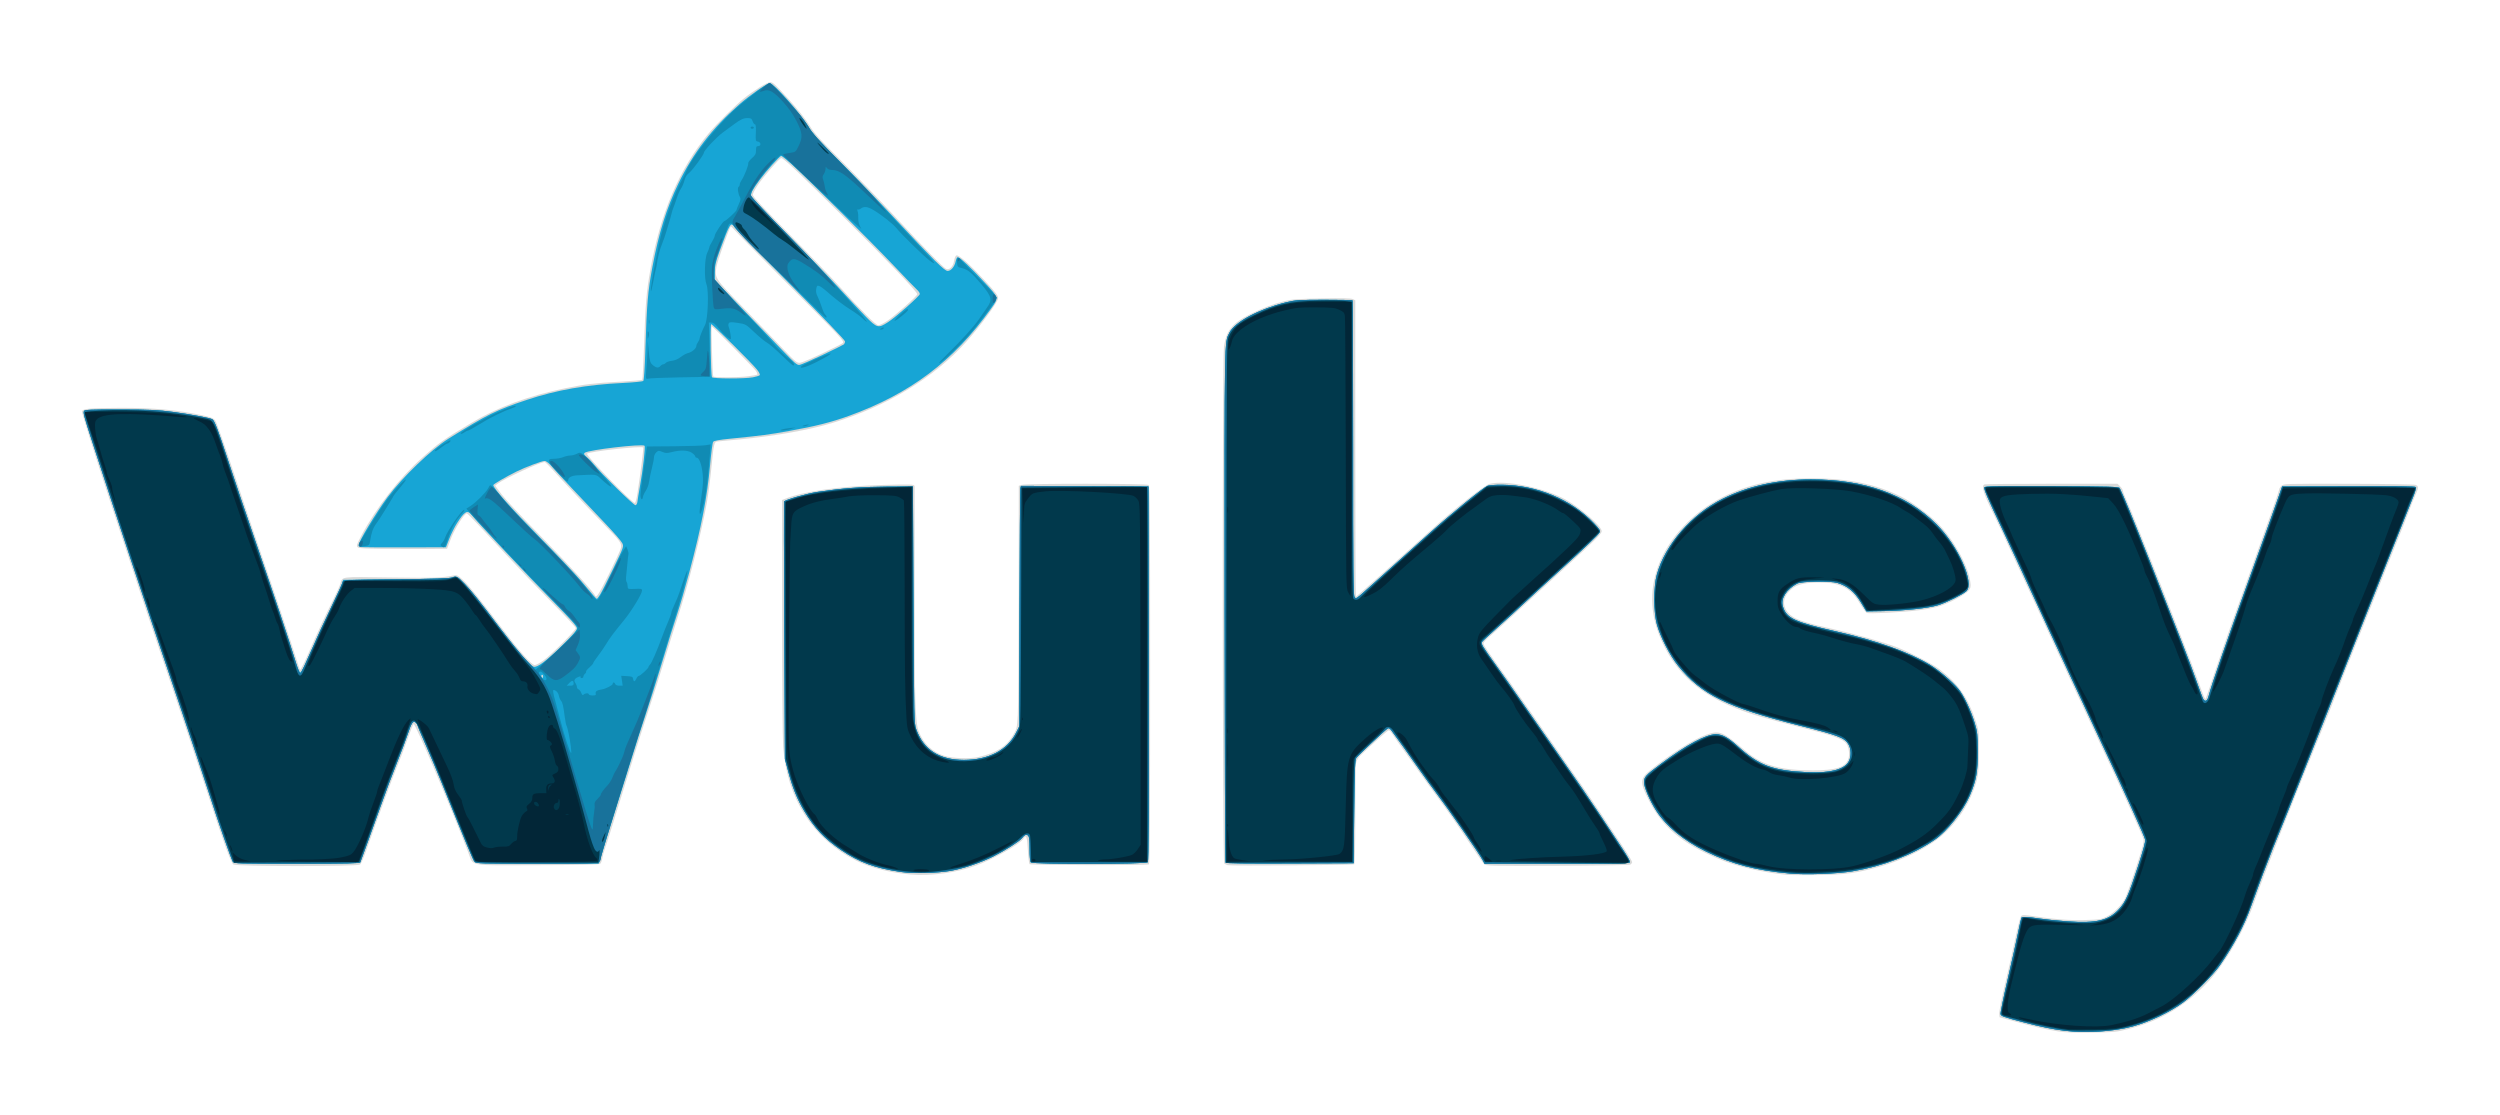 <?xml version="1.0" encoding="UTF-8" standalone="no"?>
<!-- Created with Inkscape (http://www.inkscape.org/) -->

<svg
   width="152.322mm"
   height="67.921mm"
   viewBox="0 0 152.322 67.921"
   version="1.1"
   id="svg5"
   inkscape:version="1.1.2 (b8e25be833, 2022-02-05)"
   sodipodi:docname="logo_clean.svg"
   xmlns:inkscape="http://www.inkscape.org/namespaces/inkscape"
   xmlns:sodipodi="http://sodipodi.sourceforge.net/DTD/sodipodi-0.dtd"
   xmlns="http://www.w3.org/2000/svg"
   xmlns:svg="http://www.w3.org/2000/svg">
  <sodipodi:namedview
     id="namedview7"
     pagecolor="#ffffff"
     bordercolor="#666666"
     borderopacity="1.0"
     inkscape:pageshadow="2"
     inkscape:pageopacity="0.0"
     inkscape:pagecheckerboard="0"
     inkscape:document-units="mm"
     showgrid="false"
     lock-margins="true"
     fit-margin-top="5"
     fit-margin-left="5"
     fit-margin-right="5"
     fit-margin-bottom="5"
     inkscape:zoom="0.71090067"
     inkscape:cx="246.86993"
     inkscape:cy="150.51329"
     inkscape:window-width="2000"
     inkscape:window-height="1036"
     inkscape:window-x="2391"
     inkscape:window-y="96"
     inkscape:window-maximized="1"
     inkscape:current-layer="layer1" />
  <defs
     id="defs2" />
  <g
     inkscape:label="Logo"
     inkscape:groupmode="layer"
     id="layer1"
     transform="translate(-39.959,-108.584)">
    <path
       style="fill:#d9d9d8;stroke-width:0.066"
       d="m 165.364,171.427 c -0.746,-0.119 -1.535,-0.301 -2.679,-0.616 l -0.893,-0.246 -0.021,-0.217 c -0.012,-0.119 0.16,-0.986 0.382,-1.925 0.221,-0.939 0.506,-2.208 0.632,-2.82 0.126,-0.612 0.271,-1.154 0.322,-1.205 0.08,-0.08 0.19,-0.078 0.778,0.012 1.221,0.187 2.145,0.255 3.112,0.23 0.873,-0.023 0.976,-0.039 1.319,-0.207 0.42,-0.206 0.899,-0.682 1.121,-1.114 0.082,-0.16 0.381,-0.998 0.664,-1.863 0.456,-1.394 0.506,-1.597 0.444,-1.786 -0.111,-0.336 -1.49,-3.37 -2.668,-5.869 -0.592,-1.255 -1.321,-2.818 -1.62,-3.473 -0.299,-0.655 -0.939,-2.039 -1.422,-3.076 -0.483,-1.037 -1.39,-3 -2.016,-4.362 -0.626,-1.363 -1.266,-2.734 -1.423,-3.047 -0.587,-1.17 -0.736,-1.663 -0.523,-1.745 0.058,-0.022 1.904,-0.04 4.104,-0.04 h 3.999 l 0.162,0.162 c 0.089,0.089 0.162,0.205 0.162,0.256 0,0.052 0.107,0.328 0.238,0.615 0.438,0.958 3.604,8.948 4.293,10.836 0.429,1.177 0.472,1.275 0.522,1.222 0.014,-0.015 0.242,-0.682 0.506,-1.483 0.264,-0.8 0.79,-2.318 1.17,-3.373 0.379,-1.055 0.877,-2.439 1.106,-3.076 1.222,-3.397 1.69,-4.729 1.69,-4.808 0,-0.048 0.061,-0.148 0.135,-0.222 0.133,-0.133 0.193,-0.135 4.078,-0.127 2.169,0.004 4.013,0.035 4.099,0.067 0.198,0.075 0.195,0.183 -0.019,0.645 -0.096,0.207 -0.271,0.644 -0.391,0.971 -0.119,0.327 -0.43,1.116 -0.691,1.753 -0.261,0.637 -0.654,1.619 -0.874,2.183 -0.22,0.564 -0.891,2.246 -1.491,3.737 -0.6,1.492 -1.232,3.084 -1.404,3.539 -0.172,0.455 -0.538,1.377 -0.813,2.051 -1.849,4.525 -3.681,9.182 -4.125,10.484 -0.587,1.721 -1.787,3.798 -2.847,4.928 -1.353,1.443 -2.915,2.369 -4.819,2.857 -0.748,0.192 -0.877,0.205 -2.249,0.225 -1.04,0.015 -1.625,-0.006 -2.051,-0.074 z m -69.945,-9.563 c -1.275,-0.114 -2.416,-0.405 -3.278,-0.835 -2.651,-1.322 -4.234,-3.787 -4.466,-6.953 -0.034,-0.46 -0.062,-4.03 -0.063,-7.932 l -0.002,-7.096 0.149,-0.06 c 1.138,-0.462 3.32,-0.776 5.937,-0.855 1.799,-0.054 1.98,-0.047 1.99,0.082 0.003,0.041 0.004,2.813 0.001,6.16 -0.006,6.935 0.031,8.207 0.254,8.783 0.282,0.73 0.828,1.25 1.549,1.476 0.508,0.159 1.57,0.195 2.097,0.071 1.087,-0.256 1.666,-0.618 2.083,-1.305 0.241,-0.397 0.251,-0.438 0.302,-1.245 0.029,-0.459 0.054,-3.789 0.056,-7.401 l 0.003,-6.567 0.159,-0.06 c 0.247,-0.094 7.64,-0.09 7.753,0.004 0.078,0.065 0.092,1.848 0.092,11.574 0,8.327 -0.02,11.51 -0.073,11.543 -0.116,0.071 -7.2,0.058 -7.272,-0.014 -0.035,-0.035 -0.082,-0.426 -0.106,-0.87 -0.044,-0.818 -0.099,-0.952 -0.274,-0.672 -0.193,0.309 -1.793,1.219 -2.825,1.607 -1.217,0.457 -2.808,0.679 -4.064,0.566 z m 53.475,0.032 c -1.637,-0.168 -3.138,-0.518 -4.249,-0.991 -2.255,-0.959 -3.416,-1.944 -4.247,-3.604 -0.54,-1.078 -0.523,-1.286 0.149,-1.821 1.261,-1.005 2.667,-1.89 3.394,-2.138 0.798,-0.272 0.97,-0.199 2.385,1.01 1.006,0.86 2.087,1.168 4.09,1.167 1.386,-7.1e-4 1.948,-0.173 2.149,-0.66 0.104,-0.25 0.057,-0.713 -0.096,-0.946 -0.197,-0.301 -0.753,-0.504 -2.759,-1.005 -2.258,-0.564 -3.044,-0.795 -3.975,-1.165 -2.199,-0.875 -3.567,-2.083 -4.451,-3.929 -0.772,-1.612 -0.868,-3.162 -0.294,-4.739 0.615,-1.689 2.114,-3.291 3.936,-4.207 1.582,-0.795 3.22,-1.141 5.399,-1.141 2.253,7e-4 3.933,0.347 5.513,1.138 0.581,0.291 1.619,1.048 2.138,1.56 0.99,0.977 1.897,2.597 2.035,3.635 0.038,0.284 0.022,0.345 -0.13,0.526 -0.199,0.237 -1.132,0.733 -1.759,0.936 -0.236,0.076 -0.795,0.186 -1.241,0.243 -1.013,0.13 -3.058,0.233 -3.191,0.161 -0.054,-0.03 -0.248,-0.302 -0.43,-0.605 -0.553,-0.919 -1.193,-1.246 -2.442,-1.245 -0.784,7.1e-4 -1.285,0.1 -1.592,0.315 -0.723,0.508 -0.76,1.249 -0.086,1.738 0.337,0.244 0.978,0.443 2.565,0.796 1.252,0.278 3.059,0.795 3.833,1.096 0.805,0.313 2.15,1.01 2.586,1.34 1.122,0.85 1.722,1.695 2.186,3.082 0.22,0.657 0.221,0.67 0.222,1.918 0.001,1.413 -0.058,1.744 -0.492,2.756 -0.403,0.94 -1.224,1.988 -2.03,2.595 -0.871,0.655 -2.236,1.309 -3.461,1.659 -1.447,0.413 -2.16,0.511 -3.87,0.531 -0.837,0.01 -1.64,0.006 -1.786,-0.009 z M 54.179,161.255 c -0.155,-0.114 -0.59,-1.313 -1.587,-4.378 -0.45,-1.382 -1.375,-4.151 -2.056,-6.152 -2.607,-7.659 -5.609,-16.841 -5.577,-17.063 0.026,-0.181 0.397,-0.218 2.275,-0.227 2.075,-0.01 3.567,0.125 5.102,0.464 0.521,0.115 0.631,0.163 0.747,0.325 0.075,0.105 0.578,1.524 1.118,3.153 0.54,1.629 1.286,3.841 1.657,4.914 0.773,2.237 1.943,5.736 2.179,6.515 0.088,0.291 0.18,0.553 0.206,0.583 0.025,0.029 0.232,-0.372 0.46,-0.893 0.649,-1.482 1.042,-2.334 1.488,-3.229 0.227,-0.455 0.45,-0.946 0.497,-1.091 0.154,-0.485 -0.076,-0.454 3.076,-0.407 2.623,0.039 3.11,0.023 3.848,-0.126 0.182,-0.037 0.249,-0.006 0.523,0.245 0.361,0.332 0.977,1.092 2.377,2.937 1.132,1.492 1.834,2.279 2.032,2.279 0.074,0 0.316,-0.131 0.539,-0.291 0.47,-0.338 1.96,-1.828 1.96,-1.96 0,-0.049 -0.636,-0.731 -1.412,-1.515 -0.777,-0.784 -2.062,-2.125 -2.855,-2.98 -2.556,-2.753 -2.338,-2.537 -2.46,-2.437 -0.222,0.182 -0.727,1.042 -0.91,1.549 -0.104,0.288 -0.197,0.535 -0.207,0.548 -0.01,0.013 -1.219,0.019 -2.685,0.014 -2.248,-0.008 -2.682,-0.025 -2.764,-0.107 -0.086,-0.086 -0.06,-0.169 0.226,-0.708 0.899,-1.697 2.33,-3.528 3.716,-4.754 1.066,-0.943 1.243,-1.068 3.006,-2.125 1.569,-0.94 3.478,-1.643 5.698,-2.099 1.217,-0.25 1.783,-0.317 3.36,-0.402 0.709,-0.038 1.31,-0.09 1.334,-0.115 0.025,-0.025 0.077,-1.028 0.116,-2.228 0.08,-2.436 0.134,-3.089 0.37,-4.432 0.611,-3.476 1.784,-6.226 3.572,-8.367 0.445,-0.533 1.662,-1.737 2.148,-2.126 0.612,-0.489 1.413,-0.983 1.594,-0.983 0.151,0 0.341,0.176 1.115,1.035 0.572,0.634 1.065,1.256 1.275,1.604 0.286,0.475 0.603,0.828 1.936,2.156 0.877,0.873 2.366,2.421 3.311,3.44 1.786,1.927 2.866,3.031 3.071,3.141 0.196,0.105 0.441,-0.138 0.493,-0.488 0.024,-0.161 0.086,-0.309 0.138,-0.329 0.141,-0.054 0.786,0.517 1.718,1.52 0.659,0.709 0.828,0.93 0.828,1.08 0,0.224 -1.043,1.655 -1.931,2.649 -1.957,2.192 -4.85,3.949 -8.156,4.956 -1.382,0.421 -3.469,0.795 -5.556,0.996 -0.764,0.074 -1.419,0.134 -1.455,0.135 -0.199,0.004 -0.236,0.155 -0.362,1.491 -0.072,0.762 -0.205,1.787 -0.296,2.278 -0.38,2.046 -1.121,4.954 -1.783,6.997 -0.232,0.717 -0.605,1.914 -0.829,2.66 -0.224,0.746 -0.657,2.115 -0.963,3.043 -0.478,1.448 -1.061,3.306 -2.221,7.078 -0.14,0.455 -0.314,0.995 -0.388,1.2 -0.073,0.205 -0.153,0.495 -0.177,0.644 -0.024,0.149 -0.082,0.303 -0.13,0.342 -0.06,0.05 -1.246,0.076 -3.821,0.084 -4.324,0.014 -3.883,0.095 -4.216,-0.774 -1.12,-2.918 -3.223,-7.861 -3.329,-7.826 -0.034,0.011 -0.2,0.421 -0.371,0.91 -0.171,0.489 -0.452,1.232 -0.626,1.65 -0.277,0.666 -1.24,3.287 -1.932,5.259 -0.128,0.364 -0.28,0.699 -0.338,0.744 -0.157,0.123 -7.545,0.12 -7.714,-0.004 z m 22.892,-17.712 c 0.371,-0.743 0.695,-1.448 0.719,-1.566 0.06,-0.291 -0.022,-0.405 -1.06,-1.471 -0.9,-0.925 -2.505,-2.635 -3.151,-3.357 -0.203,-0.227 -0.398,-0.413 -0.433,-0.413 -0.271,0 -2.444,1 -2.86,1.317 l -0.158,0.12 0.385,0.522 c 0.212,0.287 1.265,1.415 2.341,2.507 1.683,1.708 3.291,3.464 3.368,3.679 0.061,0.169 0.225,-0.089 0.849,-1.337 z m 1.724,-4.894 c 0.19,-1.21 0.387,-2.782 0.352,-2.802 -0.171,-0.097 -3.289,0.249 -3.419,0.38 -0.097,0.097 2.77,3.05 2.915,3.002 0.036,-0.012 0.105,-0.273 0.153,-0.58 z m 6.752,-7.14 c 0.266,-0.035 0.512,-0.08 0.546,-0.101 0.034,-0.021 -0.014,-0.138 -0.107,-0.26 -0.184,-0.241 -2.607,-2.681 -2.662,-2.681 -0.043,0 0.048,2.983 0.093,3.055 0.045,0.073 1.535,0.064 2.13,-0.013 z m 4.522,-1.396 c 0.63,-0.3 1.185,-0.581 1.233,-0.624 0.126,-0.112 -0.058,-0.309 -3.411,-3.665 -1.616,-1.617 -3.038,-3.06 -3.16,-3.207 -0.122,-0.147 -0.234,-0.252 -0.25,-0.235 -0.099,0.111 -0.802,2.087 -0.859,2.413 -0.128,0.741 -0.155,0.7 1.676,2.591 0.909,0.94 2.002,2.072 2.429,2.517 0.719,0.749 0.792,0.807 0.987,0.782 0.116,-0.015 0.726,-0.273 1.356,-0.573 z m 3.93,-1.966 c 0.483,-0.314 1.846,-1.523 1.846,-1.638 0,-0.15 -1.752,-1.987 -4.51,-4.727 -2.65,-2.634 -3.639,-3.568 -3.776,-3.568 -0.103,0 -1.073,1.117 -1.426,1.643 -0.17,0.254 -0.309,0.525 -0.309,0.602 0,0.096 0.691,0.841 2.169,2.338 1.193,1.209 2.578,2.65 3.077,3.202 1.378,1.525 2.256,2.402 2.407,2.402 0.072,0 0.308,-0.114 0.522,-0.254 z m 20.764,33.151 c -0.073,-0.02 -0.17,-0.067 -0.215,-0.104 -0.106,-0.086 -0.12,-30.765 -0.015,-31.492 0.142,-0.979 0.511,-1.436 1.596,-1.974 0.769,-0.381 1.383,-0.616 2.073,-0.793 0.446,-0.114 0.805,-0.141 2.289,-0.169 1.256,-0.024 1.8,-0.011 1.902,0.043 l 0.142,0.076 v 9.027 c 0,4.965 0.017,9.027 0.037,9.027 0.02,0 0.561,-0.469 1.201,-1.042 0.64,-0.573 1.45,-1.294 1.799,-1.602 0.349,-0.308 1.081,-0.965 1.628,-1.459 1.418,-1.283 3.187,-2.68 3.508,-2.769 0.942,-0.262 3.346,0.236 4.652,0.962 0.923,0.513 2.191,1.625 2.191,1.921 0,0.146 -0.442,0.585 -2.183,2.17 -0.709,0.646 -1.96,1.792 -2.778,2.547 -0.819,0.755 -1.659,1.517 -1.869,1.693 -0.209,0.176 -0.38,0.367 -0.38,0.425 0,0.101 0.183,0.371 1.526,2.247 0.325,0.455 1.002,1.422 1.504,2.15 0.502,0.728 1.488,2.141 2.19,3.142 0.703,1 1.649,2.385 2.103,3.076 0.454,0.691 1.031,1.562 1.282,1.936 0.251,0.373 0.456,0.722 0.456,0.775 0,0.053 -0.052,0.122 -0.116,0.153 -0.064,0.031 -2.072,0.063 -4.462,0.071 -4.102,0.013 -4.352,0.007 -4.449,-0.104 -0.056,-0.065 -0.419,-0.595 -0.807,-1.177 -0.827,-1.242 -1.43,-2.104 -2.176,-3.11 -0.297,-0.401 -0.718,-0.981 -0.934,-1.29 -0.217,-0.308 -0.639,-0.899 -0.939,-1.313 -0.3,-0.414 -0.618,-0.867 -0.707,-1.009 -0.089,-0.141 -0.194,-0.257 -0.233,-0.257 -0.067,0 -1.208,1.016 -1.72,1.53 -0.158,0.159 -0.253,0.327 -0.281,0.496 -0.023,0.141 -0.043,1.571 -0.043,3.179 -7.1e-4,1.898 -0.024,2.938 -0.068,2.964 -0.084,0.052 -7.525,0.105 -7.705,0.055 z"
       id="path1352"
       sodipodi:nodetypes="sscssssssssssssssssscssssssssssssssssssssssssssssccssscsssssccsssssssssssssssscssssssscsssssssscsssssscsssssssssssssssssssssssssssssssssssssssssssssssssssssssssssssssssssssssssssssssssscssssssssssssssssssssssssssssssssssssssssssscssssssssssssssssssssssssssssscsss" />
    <path
       style="fill:#17a5d5;stroke-width:0.066"
       d="m 165.761,171.387 c -0.766,-0.097 -1.467,-0.242 -2.547,-0.526 -1.195,-0.314 -1.314,-0.357 -1.363,-0.485 -0.02,-0.053 0.173,-0.998 0.429,-2.101 0.256,-1.103 0.543,-2.391 0.638,-2.862 0.095,-0.471 0.187,-0.88 0.205,-0.91 0.047,-0.077 0.371,-0.063 1.083,0.046 0.346,0.053 1.122,0.131 1.725,0.174 1.763,0.125 2.51,-0.054 3.144,-0.755 0.401,-0.443 0.568,-0.821 1.148,-2.592 0.321,-0.979 0.464,-1.513 0.44,-1.635 -0.044,-0.219 -1.269,-2.929 -2.686,-5.94 -0.574,-1.219 -1.46,-3.124 -1.971,-4.233 -0.51,-1.11 -1.097,-2.375 -1.303,-2.811 -0.207,-0.437 -0.742,-1.597 -1.19,-2.58 -0.448,-0.982 -1.118,-2.426 -1.489,-3.208 -0.942,-1.985 -1.202,-2.587 -1.162,-2.69 0.028,-0.074 0.738,-0.086 4.113,-0.072 3.546,0.015 4.086,0.03 4.133,0.116 0.158,0.291 0.836,1.936 1.866,4.531 1.859,4.68 2.458,6.221 2.828,7.276 0.192,0.546 0.377,1.029 0.412,1.075 0.12,0.158 0.241,0.081 0.312,-0.198 0.181,-0.704 1.143,-3.476 2.68,-7.723 0.752,-2.077 1.32,-3.668 1.619,-4.531 l 0.183,-0.529 4.055,-0.017 c 2.909,-0.012 4.068,0.004 4.1,0.056 0.025,0.04 -0.068,0.346 -0.207,0.678 -0.139,0.333 -0.747,1.855 -1.353,3.383 -0.605,1.528 -1.46,3.671 -1.899,4.763 -0.439,1.091 -0.989,2.476 -1.222,3.076 -0.233,0.6 -0.664,1.687 -0.958,2.414 -0.294,0.728 -0.84,2.097 -1.213,3.043 -0.373,0.946 -0.819,2.062 -0.99,2.48 -0.794,1.94 -1.068,2.63 -1.487,3.737 -0.247,0.655 -0.576,1.548 -0.73,1.984 -0.407,1.153 -1.02,2.312 -1.893,3.579 -0.382,0.554 -1.609,1.793 -2.241,2.263 -0.78,0.579 -2.056,1.186 -3.076,1.461 -1.178,0.318 -2.853,0.424 -4.134,0.261 z m -16.735,-9.579 c -2.1,-0.191 -3.518,-0.562 -5.112,-1.338 -1.37,-0.667 -2.429,-1.534 -3.037,-2.485 -0.395,-0.617 -0.747,-1.43 -0.747,-1.722 0,-0.344 0.075,-0.427 1.021,-1.132 1.579,-1.176 2.751,-1.808 3.357,-1.808 0.379,0 0.739,0.194 1.292,0.696 1.338,1.214 2.128,1.512 4.285,1.614 1.355,0.064 2.227,-0.158 2.507,-0.638 0.174,-0.297 0.166,-0.783 -0.018,-1.079 -0.239,-0.386 -0.638,-0.538 -2.921,-1.111 -4.457,-1.119 -6.019,-1.886 -7.447,-3.659 -0.506,-0.628 -1.081,-1.749 -1.294,-2.521 -0.209,-0.757 -0.21,-2.282 -0.003,-3.029 0.508,-1.83 2.107,-3.671 4.017,-4.625 1.571,-0.784 3.362,-1.176 5.38,-1.176 3.26,0 5.776,0.895 7.618,2.712 1.338,1.319 2.365,3.608 1.839,4.098 -0.218,0.203 -1.22,0.7 -1.723,0.854 -0.594,0.182 -2.028,0.336 -3.317,0.357 l -1.05,0.017 -0.339,-0.561 c -0.388,-0.64 -0.817,-0.993 -1.423,-1.17 -0.447,-0.13 -2.187,-0.102 -2.455,0.04 -0.656,0.347 -1.012,0.913 -0.87,1.386 0.218,0.728 0.698,0.953 3.279,1.536 2.409,0.545 4.411,1.258 5.676,2.023 0.558,0.338 1.34,1.001 1.742,1.478 0.314,0.372 0.761,1.31 0.993,2.08 0.161,0.537 0.18,0.702 0.186,1.687 0.008,1.263 -0.088,1.797 -0.488,2.725 -0.409,0.949 -1.387,2.181 -2.137,2.692 -1.37,0.932 -3.136,1.61 -5.007,1.922 -0.936,0.156 -2.842,0.225 -3.803,0.138 z m -54.173,-0.097 c -1.576,-0.23 -2.54,-0.582 -3.643,-1.332 -1.013,-0.688 -1.623,-1.335 -2.245,-2.377 -0.434,-0.726 -0.711,-1.411 -0.979,-2.414 l -0.204,-0.761 -0.037,-7.805 c -0.02,-4.293 -0.028,-7.836 -0.018,-7.875 0.028,-0.101 1.4,-0.496 2.062,-0.594 1.513,-0.224 2.627,-0.309 4.172,-0.319 l 1.621,-0.01 0.034,7.21 c 0.033,6.948 0.039,7.223 0.164,7.574 0.449,1.258 1.408,1.877 2.91,1.877 1.497,7.1e-4 2.641,-0.594 3.175,-1.65 l 0.198,-0.393 0.016,-7.177 c 0.009,-3.947 0.032,-7.244 0.051,-7.326 l 0.035,-0.149 3.885,0.017 3.885,0.017 0.017,11.403 c 0.012,8.373 -0.003,11.427 -0.058,11.493 -0.103,0.124 -6.999,0.134 -7.123,0.01 -0.052,-0.052 -0.079,-0.332 -0.079,-0.819 0,-0.567 -0.022,-0.758 -0.096,-0.819 -0.108,-0.09 -0.214,-0.043 -0.383,0.17 -0.156,0.196 -1.046,0.761 -1.754,1.113 -0.747,0.371 -1.81,0.73 -2.562,0.865 -0.81,0.145 -2.301,0.18 -3.043,0.072 z m -40.705,-0.619 c -0.13,-0.243 -0.869,-2.362 -1.4,-4.017 -0.304,-0.946 -1.131,-3.431 -1.837,-5.523 -2.495,-7.386 -3.408,-10.136 -5.305,-15.974 -0.535,-1.646 -0.59,-1.851 -0.525,-1.956 0.045,-0.074 0.454,-0.09 2.193,-0.087 1.814,0.003 2.305,0.026 3.249,0.151 1.029,0.136 2.241,0.363 2.373,0.444 0.131,0.081 0.347,0.645 0.948,2.479 0.351,1.07 1.084,3.241 1.631,4.823 1.277,3.701 2.052,6.016 2.402,7.177 0.171,0.568 0.315,0.933 0.372,0.944 0.063,0.012 0.251,-0.351 0.583,-1.124 0.27,-0.628 0.802,-1.783 1.182,-2.565 0.38,-0.782 0.728,-1.541 0.774,-1.687 l 0.082,-0.265 3.234,-0.033 c 2.382,-0.024 3.283,-0.055 3.42,-0.116 0.233,-0.103 0.312,-0.061 0.746,0.392 0.411,0.43 0.817,0.939 2.18,2.732 1.095,1.441 1.8,2.249 2.022,2.319 0.216,0.069 0.755,-0.332 1.728,-1.285 0.686,-0.672 0.91,-0.931 0.91,-1.055 0,-0.126 -0.349,-0.518 -1.473,-1.659 -1.395,-1.415 -4.636,-4.856 -4.942,-5.248 -0.256,-0.327 -0.429,-0.228 -0.899,0.513 -0.138,0.218 -0.345,0.635 -0.459,0.926 l -0.207,0.529 -2.542,0.007 c -1.398,0.004 -2.594,-0.006 -2.657,-0.021 -0.064,-0.015 -0.116,-0.07 -0.116,-0.122 0,-0.22 1.039,-1.944 1.754,-2.91 0.887,-1.2 2.682,-2.925 3.708,-3.564 2.41,-1.5 2.886,-1.736 4.791,-2.371 1.798,-0.599 3.639,-0.923 5.84,-1.028 0.653,-0.031 1.207,-0.087 1.246,-0.126 0.042,-0.042 0.092,-0.783 0.126,-1.88 0.09,-2.865 0.151,-3.576 0.434,-5.084 0.386,-2.056 0.859,-3.575 1.577,-5.06 0.904,-1.871 2.063,-3.375 3.72,-4.828 0.612,-0.537 1.696,-1.291 1.856,-1.291 0.227,0 1.874,1.851 2.349,2.64 0.286,0.475 0.605,0.83 1.936,2.156 0.876,0.873 2.396,2.449 3.376,3.502 2.323,2.494 2.98,3.146 3.167,3.146 0.203,0 0.421,-0.251 0.485,-0.56 0.029,-0.142 0.084,-0.268 0.122,-0.28 0.101,-0.034 0.801,0.623 1.661,1.555 0.873,0.947 0.862,0.901 0.37,1.59 -2.27,3.181 -4.906,5.169 -8.649,6.524 -1.066,0.386 -2.023,0.628 -3.64,0.92 -1.229,0.222 -1.648,0.277 -3.605,0.472 -0.674,0.067 -0.98,0.124 -1.029,0.191 -0.039,0.053 -0.122,0.686 -0.186,1.407 -0.172,1.94 -0.517,3.72 -1.275,6.57 -0.237,0.891 -0.561,2.008 -0.721,2.48 -0.16,0.473 -0.573,1.798 -0.918,2.943 -0.345,1.146 -0.809,2.619 -1.03,3.274 -0.221,0.655 -0.612,1.875 -0.867,2.712 -0.256,0.837 -0.75,2.414 -1.098,3.506 -0.348,1.091 -0.67,2.138 -0.716,2.326 -0.045,0.188 -0.102,0.374 -0.127,0.413 -0.031,0.05 -1.171,0.071 -3.767,0.071 -3.462,0 -3.73,-0.008 -3.827,-0.116 -0.093,-0.104 -0.451,-0.964 -2,-4.812 -0.264,-0.655 -0.706,-1.704 -0.984,-2.332 -0.278,-0.628 -0.505,-1.167 -0.505,-1.199 0,-0.032 -0.046,-0.096 -0.103,-0.143 -0.156,-0.13 -0.253,0.013 -0.485,0.713 -0.112,0.336 -0.41,1.125 -0.662,1.753 -0.253,0.628 -0.703,1.826 -1,2.663 -0.297,0.837 -0.688,1.923 -0.869,2.414 -0.181,0.491 -0.341,0.93 -0.356,0.976 -0.021,0.065 -0.853,0.083 -3.863,0.083 -3.602,0 -3.84,-0.007 -3.899,-0.117 z m 18.883,-11.374 c -0.067,-0.067 -0.123,0.034 -0.068,0.123 0.042,0.067 0.057,0.068 0.08,0 0.015,-0.046 0.01,-0.102 -0.012,-0.124 z m 3.488,-4.896 c 0.086,-0.136 0.448,-0.853 0.805,-1.592 0.645,-1.336 0.648,-1.345 0.548,-1.556 -0.056,-0.117 -0.499,-0.629 -0.986,-1.14 -1.532,-1.606 -2.923,-3.09 -3.266,-3.484 -0.22,-0.252 -0.381,-0.38 -0.481,-0.38 -0.165,-0.001 -1.176,0.38 -1.7,0.64 -0.666,0.331 -1.424,0.773 -1.424,0.83 0,0.19 1.068,1.392 2.777,3.126 1.076,1.091 2.233,2.312 2.571,2.712 0.338,0.4 0.685,0.809 0.77,0.91 0.085,0.1 0.172,0.182 0.193,0.182 0.021,0 0.108,-0.112 0.194,-0.248 z m 2.279,-5.673 c 0.01,-0.109 0.076,-0.51 0.145,-0.892 0.186,-1.026 0.35,-2.457 0.287,-2.514 -0.145,-0.133 -3.462,0.258 -3.647,0.43 -0.071,0.066 -0.046,0.114 0.132,0.262 0.121,0.1 0.317,0.305 0.435,0.456 0.4,0.508 2.429,2.493 2.529,2.475 0.056,-0.011 0.107,-0.104 0.118,-0.216 z m 7.031,-7.574 c 0.195,-0.037 0.381,-0.095 0.415,-0.128 0.037,-0.037 -0.026,-0.172 -0.162,-0.346 -0.297,-0.379 -2.703,-2.766 -2.789,-2.766 -0.076,0 -0.03,3.109 0.047,3.234 0.058,0.094 2,0.099 2.49,0.006 z m 4.237,-1.36 c 0.668,-0.315 1.252,-0.603 1.297,-0.64 0.045,-0.037 0.083,-0.122 0.083,-0.189 0,-0.074 -1.322,-1.449 -3.312,-3.447 -1.822,-1.828 -3.362,-3.407 -3.422,-3.509 -0.214,-0.363 -0.294,-0.236 -0.909,1.455 -0.245,0.673 -0.294,0.888 -0.294,1.279 v 0.47 l 0.411,0.441 c 0.226,0.242 0.973,1.021 1.661,1.731 0.687,0.709 1.626,1.683 2.086,2.164 0.725,0.758 0.86,0.87 1.011,0.846 0.096,-0.015 0.721,-0.285 1.389,-0.601 z m 3.999,-2.002 c 0.48,-0.312 1.903,-1.569 1.935,-1.708 0.013,-0.056 -0.067,-0.18 -0.176,-0.277 -0.109,-0.096 -0.717,-0.726 -1.352,-1.399 -1.307,-1.386 -5.412,-5.467 -6.275,-6.238 -0.313,-0.28 -0.601,-0.509 -0.64,-0.509 -0.084,0 -0.95,0.963 -1.315,1.463 -0.444,0.608 -0.564,0.838 -0.516,0.991 0.025,0.077 1.032,1.142 2.239,2.366 1.207,1.224 2.63,2.701 3.161,3.283 0.532,0.582 1.235,1.334 1.563,1.67 0.704,0.723 0.783,0.743 1.375,0.358 z m 20.563,32.927 c -0.024,-0.039 -0.048,-7.101 -0.053,-15.694 -0.01,-16.621 -0.021,-15.966 0.293,-16.591 0.33,-0.658 1.788,-1.437 3.468,-1.854 0.534,-0.133 0.765,-0.148 2.291,-0.151 0.934,-0.002 1.716,0.015 1.739,0.037 0.022,0.022 0.039,4.072 0.037,8.998 -0.003,7.389 0.012,8.979 0.085,9.079 0.082,0.113 0.13,0.085 0.673,-0.399 1.066,-0.95 2.698,-2.412 3.894,-3.491 1.286,-1.159 3.284,-2.789 3.548,-2.894 0.091,-0.036 0.476,-0.063 0.856,-0.06 2.135,0.016 4.229,0.889 5.613,2.341 0.339,0.355 0.405,0.459 0.353,0.555 -0.086,0.159 -0.822,0.86 -2.52,2.402 -0.781,0.708 -1.732,1.583 -2.114,1.943 -0.382,0.36 -1.098,1.013 -1.59,1.451 -0.492,0.438 -0.919,0.834 -0.947,0.882 -0.07,0.115 0.032,0.285 0.844,1.412 0.38,0.528 1.185,1.673 1.789,2.547 0.604,0.873 1.664,2.391 2.356,3.373 0.692,0.982 1.691,2.441 2.221,3.241 0.53,0.8 1.153,1.741 1.384,2.089 0.231,0.349 0.421,0.684 0.421,0.744 0,0.102 -0.342,0.11 -4.43,0.11 h -4.43 l -0.11,-0.215 c -0.197,-0.385 -2.099,-3.133 -2.883,-4.167 -0.214,-0.282 -0.591,-0.803 -0.838,-1.158 -0.622,-0.894 -1.695,-2.397 -1.853,-2.597 -0.098,-0.124 -0.156,-0.149 -0.229,-0.099 -0.176,0.12 -1.795,1.64 -1.896,1.781 -0.084,0.116 -0.104,0.629 -0.132,3.28 l -0.033,3.142 -3.882,0.017 c -2.693,0.012 -3.895,-0.004 -3.925,-0.053 z"
       id="path1350"
       sodipodi:nodetypes="ssssssssssssssssssssssssscssssssssssssssssssssssssssssscsssssscsssssssssssssscssscsssscsscscsscccscssssssccssssscsssssssssccsssssssssscccsssssssssssssssssssssssssssssssssssssssssssssscscccssssscssssssssssssssssssssssssssssscssssssssssssssssssssscsssssssssssssssssssscssssssscsss" />
    <path
       style="fill:#108bb4;stroke-width:0.066"
       d="m 165.761,171.387 c -0.766,-0.097 -1.467,-0.242 -2.547,-0.526 -1.195,-0.314 -1.314,-0.357 -1.363,-0.485 -0.02,-0.053 0.173,-0.998 0.429,-2.101 0.256,-1.103 0.543,-2.391 0.638,-2.862 0.095,-0.471 0.187,-0.88 0.205,-0.91 0.047,-0.077 0.371,-0.063 1.083,0.046 0.346,0.053 1.122,0.131 1.725,0.174 1.763,0.125 2.51,-0.054 3.144,-0.755 0.401,-0.443 0.568,-0.821 1.148,-2.592 0.321,-0.979 0.464,-1.513 0.44,-1.635 -0.044,-0.219 -1.269,-2.929 -2.686,-5.94 -0.574,-1.219 -1.46,-3.124 -1.971,-4.233 -0.51,-1.11 -1.097,-2.375 -1.303,-2.811 -0.207,-0.437 -0.742,-1.597 -1.19,-2.58 -0.448,-0.982 -1.118,-2.426 -1.489,-3.208 -0.942,-1.985 -1.202,-2.587 -1.162,-2.69 0.028,-0.074 0.738,-0.086 4.113,-0.072 3.546,0.015 4.086,0.03 4.133,0.116 0.158,0.291 0.836,1.936 1.866,4.531 1.859,4.68 2.458,6.221 2.828,7.276 0.192,0.546 0.377,1.029 0.412,1.075 0.12,0.158 0.241,0.081 0.312,-0.198 0.181,-0.704 1.143,-3.476 2.68,-7.723 0.752,-2.077 1.32,-3.668 1.619,-4.531 l 0.183,-0.529 4.055,-0.017 c 2.909,-0.012 4.068,0.004 4.1,0.056 0.025,0.04 -0.068,0.346 -0.207,0.678 -0.139,0.333 -0.747,1.855 -1.353,3.383 -0.605,1.528 -1.46,3.671 -1.899,4.763 -0.439,1.091 -0.989,2.476 -1.222,3.076 -0.233,0.6 -0.664,1.687 -0.958,2.414 -0.294,0.728 -0.84,2.097 -1.213,3.043 -0.373,0.946 -0.819,2.062 -0.99,2.48 -0.794,1.94 -1.068,2.63 -1.487,3.737 -0.247,0.655 -0.576,1.548 -0.73,1.984 -0.407,1.153 -1.02,2.312 -1.893,3.579 -0.382,0.554 -1.609,1.793 -2.241,2.263 -0.78,0.579 -2.056,1.186 -3.076,1.461 -1.178,0.318 -2.853,0.424 -4.134,0.261 z m -16.735,-9.579 c -2.1,-0.191 -3.518,-0.562 -5.112,-1.338 -1.37,-0.667 -2.429,-1.534 -3.037,-2.485 -0.395,-0.617 -0.747,-1.43 -0.747,-1.722 0,-0.344 0.075,-0.427 1.021,-1.132 1.579,-1.176 2.751,-1.808 3.357,-1.808 0.379,0 0.739,0.194 1.292,0.696 1.338,1.214 2.128,1.512 4.285,1.614 1.355,0.064 2.227,-0.158 2.507,-0.638 0.174,-0.297 0.166,-0.783 -0.018,-1.079 -0.239,-0.386 -0.638,-0.538 -2.921,-1.111 -4.457,-1.119 -6.019,-1.886 -7.447,-3.659 -0.506,-0.628 -1.081,-1.749 -1.294,-2.521 -0.209,-0.757 -0.21,-2.282 -0.003,-3.029 0.508,-1.83 2.107,-3.671 4.017,-4.625 1.571,-0.784 3.362,-1.176 5.38,-1.176 3.26,0 5.776,0.895 7.618,2.712 1.338,1.319 2.365,3.608 1.839,4.098 -0.218,0.203 -1.22,0.7 -1.723,0.854 -0.594,0.182 -2.028,0.336 -3.317,0.357 l -1.05,0.017 -0.339,-0.561 c -0.388,-0.64 -0.817,-0.993 -1.423,-1.17 -0.447,-0.13 -2.187,-0.102 -2.455,0.04 -0.656,0.347 -1.012,0.913 -0.87,1.386 0.218,0.728 0.698,0.953 3.279,1.536 2.409,0.545 4.411,1.258 5.676,2.023 0.558,0.338 1.34,1.001 1.742,1.478 0.314,0.372 0.761,1.31 0.993,2.08 0.161,0.537 0.18,0.702 0.186,1.687 0.008,1.263 -0.088,1.797 -0.488,2.725 -0.409,0.949 -1.387,2.181 -2.137,2.692 -1.37,0.932 -3.136,1.61 -5.007,1.922 -0.936,0.156 -2.842,0.225 -3.803,0.138 z m -54.173,-0.097 c -1.576,-0.23 -2.54,-0.582 -3.643,-1.332 -1.013,-0.688 -1.623,-1.335 -2.245,-2.377 -0.434,-0.726 -0.711,-1.411 -0.979,-2.414 l -0.204,-0.761 -0.037,-7.805 c -0.02,-4.293 -0.028,-7.836 -0.018,-7.875 0.028,-0.101 1.4,-0.496 2.062,-0.594 1.513,-0.224 2.627,-0.309 4.172,-0.319 l 1.621,-0.01 0.034,7.21 c 0.033,6.948 0.039,7.223 0.164,7.574 0.449,1.258 1.408,1.877 2.91,1.877 1.497,7.1e-4 2.641,-0.594 3.175,-1.65 l 0.198,-0.393 0.016,-7.177 c 0.009,-3.947 0.032,-7.244 0.051,-7.326 l 0.035,-0.149 3.885,0.017 3.885,0.017 0.017,11.403 c 0.012,8.373 -0.003,11.427 -0.058,11.493 -0.103,0.124 -6.999,0.134 -7.123,0.01 -0.052,-0.052 -0.079,-0.332 -0.079,-0.819 0,-0.567 -0.022,-0.758 -0.096,-0.819 -0.108,-0.09 -0.214,-0.043 -0.383,0.17 -0.156,0.196 -1.046,0.761 -1.754,1.113 -0.747,0.371 -1.81,0.73 -2.562,0.865 -0.81,0.145 -2.301,0.18 -3.043,0.072 z m -40.705,-0.619 c -0.13,-0.243 -0.869,-2.362 -1.4,-4.017 -0.304,-0.946 -1.131,-3.431 -1.837,-5.523 -2.495,-7.386 -3.408,-10.136 -5.305,-15.974 -0.535,-1.646 -0.59,-1.851 -0.525,-1.956 0.045,-0.074 0.454,-0.09 2.193,-0.087 1.814,0.003 2.305,0.026 3.249,0.151 1.029,0.136 2.241,0.363 2.373,0.444 0.131,0.081 0.347,0.645 0.948,2.479 0.351,1.07 1.085,3.241 1.631,4.823 0.999,2.895 2.217,6.546 2.543,7.626 0.097,0.32 0.206,0.571 0.243,0.559 0.037,-0.012 0.332,-0.631 0.655,-1.375 0.323,-0.744 0.882,-1.963 1.243,-2.709 0.36,-0.746 0.665,-1.416 0.676,-1.488 0.021,-0.13 0.086,-0.133 3.262,-0.165 2.387,-0.024 3.289,-0.055 3.427,-0.116 0.233,-0.103 0.312,-0.061 0.746,0.392 0.415,0.434 0.83,0.955 2.179,2.733 0.579,0.764 1.297,1.639 1.596,1.945 l 0.542,0.556 0.352,-0.29 c 0.5,-0.412 1.495,-1.351 1.901,-1.796 0.28,-0.307 0.337,-0.407 0.299,-0.529 -0.026,-0.083 -0.706,-0.82 -1.512,-1.639 -0.806,-0.819 -1.88,-1.935 -2.386,-2.48 -0.507,-0.546 -1.235,-1.32 -1.619,-1.72 -0.383,-0.4 -0.821,-0.87 -0.972,-1.045 l -0.275,-0.317 0.242,-0.155 c 0.346,-0.221 0.949,-0.825 1.087,-1.088 0.116,-0.221 0.119,-0.222 0.257,-0.099 0.077,0.068 0.365,0.407 0.64,0.753 0.276,0.346 1.294,1.432 2.264,2.414 1.995,2.021 2.265,2.317 3.294,3.605 0.102,0.127 0.157,0.15 0.239,0.099 0.059,-0.036 0.383,-0.647 0.72,-1.356 0.337,-0.709 0.698,-1.424 0.802,-1.587 l 0.189,-0.298 0.084,0.198 c 0.046,0.109 0.072,0.243 0.057,0.298 -0.015,0.055 -0.044,0.308 -0.064,0.562 -0.02,0.255 -0.053,0.589 -0.073,0.744 -0.02,0.154 -0.013,0.318 0.016,0.364 0.052,0.084 0.06,0.117 0.078,0.337 0.009,0.107 0.062,0.119 0.44,0.099 0.394,-0.02 0.43,-0.011 0.429,0.11 -7.1e-4,0.191 -0.619,1.209 -1.074,1.769 -0.723,0.89 -0.876,1.095 -1.108,1.479 -0.127,0.211 -0.358,0.546 -0.513,0.745 -0.155,0.199 -0.281,0.391 -0.281,0.426 0,0.035 -0.104,0.152 -0.231,0.261 -0.127,0.108 -0.216,0.22 -0.199,0.248 0.017,0.028 -0.013,0.088 -0.067,0.133 -0.054,0.045 -0.099,0.123 -0.099,0.173 0,0.05 -0.046,0.091 -0.103,0.091 -0.057,0 -0.086,-0.027 -0.066,-0.06 0.063,-0.102 -0.256,0.011 -0.337,0.119 -0.058,0.079 -0.054,0.133 0.017,0.235 0.051,0.073 0.093,0.182 0.093,0.243 0,0.061 0.045,0.128 0.1,0.149 0.055,0.021 0.131,0.118 0.168,0.216 0.051,0.135 0.086,0.159 0.145,0.101 0.094,-0.094 0.315,-0.102 0.315,-0.011 0,0.036 0.101,0.066 0.225,0.066 0.189,0 0.22,-0.02 0.192,-0.126 -0.032,-0.122 0.09,-0.2 0.376,-0.241 0.226,-0.033 0.661,-0.255 0.661,-0.337 0,-0.12 0.109,-0.113 0.156,0.01 0.023,0.059 0.122,0.099 0.246,0.099 h 0.208 l -0.045,-0.301 -0.045,-0.301 0.352,0.02 c 0.307,0.018 0.355,0.039 0.373,0.169 0.028,0.195 0.105,0.189 0.198,-0.017 0.041,-0.091 0.106,-0.165 0.143,-0.165 0.092,0 0.597,-0.462 0.597,-0.546 0,-0.037 0.04,-0.101 0.088,-0.141 0.094,-0.078 0.441,-0.873 0.739,-1.694 0.099,-0.273 0.266,-0.692 0.371,-0.931 0.105,-0.239 0.191,-0.48 0.191,-0.535 0,-0.055 0.085,-0.276 0.189,-0.491 0.104,-0.215 0.242,-0.555 0.308,-0.755 0.292,-0.891 0.486,-1.414 0.49,-1.323 0.012,0.229 -0.407,1.741 -1.015,3.664 -0.197,0.622 -0.556,1.801 -0.797,2.62 -0.242,0.819 -0.673,2.203 -0.959,3.076 -0.286,0.873 -0.765,2.391 -1.065,3.373 -0.3,0.982 -0.69,2.247 -0.866,2.811 -0.176,0.564 -0.384,1.248 -0.461,1.521 -0.077,0.273 -0.166,0.563 -0.197,0.645 l -0.057,0.149 h -3.728 c -3.467,0 -3.736,-0.008 -3.832,-0.116 -0.093,-0.104 -0.451,-0.964 -2,-4.812 -0.264,-0.655 -0.706,-1.704 -0.984,-2.332 -0.278,-0.628 -0.505,-1.167 -0.505,-1.199 0,-0.032 -0.046,-0.096 -0.103,-0.143 -0.156,-0.13 -0.253,0.013 -0.485,0.713 -0.112,0.336 -0.41,1.125 -0.662,1.753 -0.253,0.628 -0.703,1.826 -1,2.663 -0.297,0.837 -0.688,1.923 -0.869,2.414 -0.181,0.491 -0.341,0.93 -0.356,0.976 -0.021,0.065 -0.853,0.083 -3.863,0.083 -3.602,0 -3.84,-0.007 -3.899,-0.117 z m 20.593,-7.01 c -0.059,-0.49 -0.201,-1.176 -0.263,-1.276 -0.027,-0.043 -0.074,-0.276 -0.106,-0.517 -0.093,-0.714 -0.135,-0.896 -0.231,-1.006 -0.05,-0.057 -0.11,-0.199 -0.133,-0.317 -0.037,-0.186 -0.185,-0.341 -0.326,-0.341 -0.048,0 -0.015,0.222 0.09,0.595 0.036,0.127 0.17,0.633 0.299,1.124 0.299,1.14 0.618,2.117 0.691,2.117 0.013,0 0.002,-0.171 -0.023,-0.38 z m 0.169,-3.849 c 0,-0.2 -0.099,-0.213 -0.267,-0.035 l -0.153,0.163 h 0.21 c 0.164,0 0.21,-0.028 0.21,-0.128 z m -1.654,-0.293 c 0,-0.131 -0.258,-0.439 -0.369,-0.439 -0.135,0 -0.117,0.152 0.043,0.355 0.147,0.186 0.326,0.233 0.326,0.084 z m 41.372,11.2 c -0.024,-0.039 -0.048,-7.101 -0.053,-15.694 -0.01,-16.621 -0.021,-15.966 0.293,-16.591 0.33,-0.658 1.788,-1.437 3.468,-1.854 0.534,-0.133 0.765,-0.148 2.291,-0.151 0.934,-0.002 1.716,0.015 1.739,0.037 0.022,0.022 0.039,4.072 0.037,8.998 -0.003,7.542 0.011,8.977 0.088,9.083 0.087,0.119 0.123,0.097 0.646,-0.376 0.305,-0.276 1.045,-0.941 1.646,-1.477 0.6,-0.537 1.623,-1.455 2.273,-2.04 1.286,-1.159 3.284,-2.789 3.548,-2.894 0.091,-0.036 0.476,-0.063 0.856,-0.06 2.135,0.016 4.229,0.889 5.613,2.341 0.339,0.355 0.405,0.459 0.353,0.555 -0.086,0.159 -0.822,0.86 -2.52,2.402 -0.781,0.708 -1.732,1.583 -2.114,1.943 -0.382,0.36 -1.098,1.013 -1.59,1.451 -0.492,0.438 -0.919,0.834 -0.947,0.882 -0.07,0.115 0.032,0.285 0.844,1.412 0.38,0.528 1.185,1.673 1.789,2.547 0.604,0.873 1.664,2.391 2.356,3.373 0.692,0.982 1.691,2.441 2.221,3.241 0.53,0.8 1.153,1.741 1.384,2.089 0.231,0.349 0.421,0.684 0.421,0.744 0,0.102 -0.342,0.11 -4.43,0.11 h -4.43 l -0.11,-0.215 c -0.197,-0.385 -2.099,-3.133 -2.883,-4.167 -0.214,-0.282 -0.591,-0.803 -0.838,-1.158 -0.622,-0.894 -1.695,-2.397 -1.853,-2.597 -0.098,-0.124 -0.156,-0.149 -0.229,-0.099 -0.176,0.12 -1.795,1.64 -1.896,1.781 -0.084,0.116 -0.104,0.629 -0.132,3.28 l -0.033,3.142 -3.882,0.017 c -2.693,0.012 -3.895,-0.004 -3.925,-0.053 z M 66.88,141.875 c -0.104,-0.076 -0.103,-0.091 0.015,-0.218 0.07,-0.075 0.149,-0.208 0.175,-0.297 0.117,-0.39 1.022,-1.715 1.172,-1.715 0.043,0 -0.01,0.097 -0.118,0.215 -0.411,0.45 -0.653,0.885 -0.884,1.587 -0.164,0.5 -0.202,0.544 -0.361,0.427 z m -5.067,-0.073 c 0,-0.051 0.097,-0.241 0.215,-0.423 0.118,-0.182 0.408,-0.65 0.645,-1.042 0.236,-0.391 0.619,-0.968 0.849,-1.281 0.419,-0.567 1.112,-1.309 1.169,-1.251 0.017,0.017 -0.148,0.242 -0.366,0.501 -0.218,0.259 -0.396,0.486 -0.396,0.505 0,0.019 -0.067,0.137 -0.149,0.264 -0.082,0.126 -0.268,0.429 -0.413,0.673 -0.146,0.244 -0.362,0.574 -0.48,0.734 -0.205,0.276 -0.301,0.553 -0.38,1.09 -0.032,0.216 -0.059,0.244 -0.282,0.28 -0.358,0.059 -0.412,0.053 -0.412,-0.05 z m 20.772,-2.06 c 10e-4,-0.107 0.056,-0.553 0.121,-0.99 0.091,-0.605 0.106,-0.919 0.064,-1.314 -0.06,-0.557 -0.212,-0.967 -0.36,-0.967 -0.05,0 -0.092,-0.037 -0.092,-0.083 -7e-4,-0.045 -0.099,-0.146 -0.218,-0.223 -0.245,-0.158 -0.71,-0.169 -1.243,-0.028 -0.252,0.066 -0.344,0.063 -0.54,-0.018 -0.219,-0.091 -0.246,-0.089 -0.374,0.03 -0.076,0.071 -0.138,0.206 -0.138,0.3 0,0.094 -0.059,0.398 -0.13,0.675 -0.071,0.277 -0.147,0.644 -0.169,0.814 -0.021,0.171 -0.109,0.414 -0.195,0.541 -0.086,0.127 -0.167,0.3 -0.178,0.385 -0.035,0.245 -0.154,0.143 -0.15,-0.129 0.002,-0.136 0.059,-0.619 0.125,-1.074 0.067,-0.455 0.154,-1.062 0.195,-1.35 l 0.074,-0.523 1.653,-0.013 c 0.909,-0.007 1.783,-0.037 1.941,-0.065 l 0.288,-0.052 -0.045,0.588 c -0.103,1.346 -0.235,2.41 -0.367,2.97 -0.149,0.629 -0.264,0.861 -0.261,0.526 z m -5.598,-1.627 c -0.106,-0.079 -0.305,-0.251 -0.443,-0.381 -0.272,-0.257 -0.226,-0.251 -1.409,-0.189 -0.345,0.018 -0.556,0.128 -0.556,0.29 0,0.16 -0.094,0.1 -0.504,-0.322 -0.794,-0.819 -0.852,-0.976 -0.364,-0.976 0.177,0 0.43,-0.045 0.56,-0.099 0.131,-0.055 0.323,-0.099 0.428,-0.099 0.105,0 0.284,-0.046 0.397,-0.103 0.2,-0.1 0.215,-0.097 0.443,0.083 0.13,0.102 0.454,0.439 0.721,0.748 0.267,0.309 0.596,0.69 0.732,0.847 0.281,0.323 0.278,0.415 -0.006,0.202 z m -10.511,-2.107 c 0.062,-0.1 0.808,-0.595 0.897,-0.595 0.058,0 0.057,0.026 -0.004,0.099 -0.045,0.055 -0.116,0.1 -0.157,0.1 -0.041,7e-4 -0.205,0.105 -0.365,0.232 -0.281,0.224 -0.455,0.301 -0.371,0.164 z m 1.554,-1.019 c 0,-0.107 1.529,-0.978 2.282,-1.299 0.648,-0.277 0.983,-0.396 1.048,-0.371 0.042,0.016 0.017,0.05 -0.056,0.076 -0.689,0.244 -1.477,0.629 -2.17,1.061 -0.32,0.2 -0.618,0.364 -0.661,0.365 -0.043,0.001 -0.137,0.046 -0.207,0.099 -0.124,0.093 -0.235,0.127 -0.235,0.07 z m 19.546,-0.232 c 0.073,-0.029 0.296,-0.07 0.496,-0.09 l 0.364,-0.038 -0.265,0.089 c -0.29,0.098 -0.834,0.133 -0.595,0.039 z m 1.295,-0.228 c 0.015,-0.013 0.117,-0.044 0.226,-0.068 0.145,-0.032 0.172,-0.026 0.099,0.023 -0.089,0.06 -0.392,0.103 -0.325,0.045 z m -9.549,-2.906 c -0.018,-0.047 -0.008,-0.322 0.023,-0.611 0.03,-0.29 0.061,-0.78 0.068,-1.089 l 0.013,-0.562 0.063,0.654 c 0.057,0.584 0.082,0.67 0.239,0.808 0.204,0.18 0.357,0.199 0.473,0.059 0.045,-0.055 0.12,-0.099 0.165,-0.099 0.046,0 0.117,-0.041 0.158,-0.091 0.041,-0.05 0.205,-0.105 0.365,-0.123 0.185,-0.021 0.381,-0.104 0.545,-0.232 0.14,-0.11 0.345,-0.22 0.454,-0.245 0.233,-0.054 0.495,-0.279 0.498,-0.428 10e-4,-0.057 0.046,-0.162 0.099,-0.233 0.053,-0.071 0.097,-0.169 0.097,-0.219 0,-0.087 0.203,-0.592 0.331,-0.822 0.181,-0.327 0.245,-2.11 0.089,-2.483 -0.144,-0.344 -0.116,-1.575 0.043,-1.904 0.07,-0.146 0.129,-0.302 0.13,-0.349 0.001,-0.046 0.077,-0.202 0.168,-0.346 0.091,-0.144 0.165,-0.309 0.165,-0.366 0,-0.125 0.509,-0.891 0.593,-0.891 0.08,0 0.73,-0.597 0.73,-0.67 0,-0.032 0.065,-0.196 0.143,-0.364 0.111,-0.236 0.127,-0.331 0.071,-0.421 -0.115,-0.183 -0.169,-0.574 -0.088,-0.625 0.04,-0.025 0.072,-0.09 0.072,-0.146 0,-0.056 0.054,-0.181 0.121,-0.277 0.164,-0.239 0.422,-0.899 0.396,-1.015 -0.012,-0.052 0.09,-0.192 0.227,-0.312 0.207,-0.182 0.248,-0.261 0.248,-0.476 0,-0.214 0.023,-0.258 0.132,-0.258 0.191,0 0.177,-0.249 -0.016,-0.277 -0.141,-0.02 -0.147,-0.046 -0.126,-0.534 0.015,-0.352 -0.002,-0.513 -0.054,-0.513 -0.042,0 -0.106,-0.086 -0.142,-0.192 -0.057,-0.163 -0.102,-0.192 -0.299,-0.192 -0.264,0 -0.416,0.069 -0.827,0.371 -0.159,0.117 -0.471,0.346 -0.693,0.509 -0.382,0.279 -1.149,1.098 -1.149,1.227 0,0.124 -0.692,1.071 -0.896,1.227 -0.15,0.114 -0.237,0.255 -0.291,0.47 -0.043,0.169 -0.136,0.39 -0.209,0.491 -0.072,0.101 -0.191,0.371 -0.263,0.6 -0.073,0.229 -0.16,0.475 -0.194,0.548 -0.034,0.073 -0.09,0.251 -0.124,0.397 -0.034,0.146 -0.092,0.354 -0.13,0.463 -0.038,0.109 -0.118,0.377 -0.179,0.595 -0.061,0.218 -0.178,0.561 -0.261,0.761 -0.144,0.347 -0.287,0.902 -0.323,1.257 -0.009,0.091 -0.033,0.21 -0.053,0.265 -0.02,0.055 -0.09,0.389 -0.155,0.744 -0.065,0.355 -0.13,0.633 -0.144,0.62 -0.059,-0.059 0.165,-1.388 0.473,-2.819 0.32,-1.486 0.865,-2.97 1.555,-4.233 0.03,-0.055 0.099,-0.204 0.153,-0.332 0.327,-0.769 1.684,-2.501 2.769,-3.535 0.609,-0.58 2.13,-1.756 2.272,-1.756 0.2,0 2.018,2.047 2.391,2.693 0.193,0.334 0.636,0.827 1.771,1.969 0.832,0.838 1.753,1.791 2.047,2.119 0.752,0.839 2.684,2.928 3.348,3.619 0.567,0.591 0.629,0.737 0.163,0.387 -0.331,-0.249 -1.726,-1.615 -1.981,-1.94 -0.211,-0.269 -0.931,-0.836 -1.431,-1.126 -0.344,-0.2 -0.554,-0.222 -0.742,-0.08 -0.069,0.052 -0.154,0.077 -0.189,0.056 -0.039,-0.024 -0.043,0.021 -0.01,0.118 0.029,0.086 0.047,0.271 0.038,0.411 -0.008,0.14 0.03,0.345 0.086,0.457 l 0.101,0.203 -0.149,-0.126 c -0.472,-0.398 -0.888,-0.784 -2.199,-2.04 -0.8,-0.767 -1.683,-1.612 -1.962,-1.879 -0.279,-0.267 -0.549,-0.475 -0.601,-0.463 -0.109,0.026 -0.809,0.816 -1.243,1.403 -0.46,0.62 -0.607,0.903 -0.562,1.079 0.021,0.085 0.955,1.085 2.075,2.221 1.12,1.136 2.441,2.527 2.935,3.091 0.495,0.564 1.156,1.308 1.468,1.654 0.58,0.641 0.769,0.946 0.321,0.517 -0.136,-0.13 -0.456,-0.365 -0.711,-0.521 -0.434,-0.267 -1.022,-0.719 -1.554,-1.196 -0.127,-0.114 -0.297,-0.232 -0.378,-0.261 -0.129,-0.048 -0.151,-0.027 -0.188,0.171 -0.03,0.159 -0.004,0.298 0.088,0.477 0.071,0.139 0.184,0.424 0.249,0.634 0.066,0.21 0.159,0.414 0.208,0.455 0.101,0.084 0.119,0.211 0.025,0.178 -0.035,-0.012 -0.786,-0.734 -1.67,-1.605 -0.884,-0.87 -2.064,-2.031 -2.622,-2.58 -0.558,-0.548 -1.103,-1.124 -1.21,-1.278 -0.227,-0.327 -0.344,-0.353 -0.44,-0.099 -0.725,1.906 -0.827,2.238 -0.833,2.736 l -0.007,0.504 0.659,0.72 c 0.362,0.396 1.003,1.077 1.424,1.514 0.421,0.437 1.021,1.091 1.332,1.455 0.512,0.598 0.729,0.814 1.274,1.268 0.17,0.142 0.228,0.286 0.114,0.286 -0.032,0 -0.352,-0.285 -0.711,-0.634 -0.359,-0.349 -0.757,-0.689 -0.884,-0.757 -0.127,-0.068 -0.47,-0.349 -0.761,-0.625 -0.525,-0.497 -0.533,-0.502 -1.016,-0.575 -0.402,-0.06 -0.497,-0.057 -0.545,0.018 -0.032,0.051 -0.04,0.136 -0.017,0.191 0.079,0.191 0.174,0.732 0.135,0.771 -0.061,0.061 -0.447,-0.281 -0.743,-0.659 -0.193,-0.246 -0.314,-0.343 -0.43,-0.343 h -0.162 l 0.033,1.091 c 0.018,0.6 0.033,1.344 0.033,1.654 v 0.562 l -1.852,0.033 c -1.019,0.018 -1.886,0.055 -1.928,0.082 -0.042,0.027 -0.09,0.011 -0.108,-0.036 z m 9.48,-0.737 c 0.097,-0.095 1.628,-0.765 1.749,-0.765 0.113,0 -0.238,0.215 -0.884,0.542 -0.619,0.313 -1.078,0.431 -0.865,0.223 z m 8.829,-0.675 c 0.934,-0.916 1.694,-1.756 1.993,-2.203 0.16,-0.239 0.365,-0.537 0.457,-0.662 0.358,-0.491 0.314,-0.678 -0.342,-1.46 -0.582,-0.693 -0.817,-0.886 -1.183,-0.969 -0.253,-0.057 -0.266,-0.073 -0.285,-0.339 -0.015,-0.211 0.004,-0.279 0.077,-0.279 0.054,0 0.108,0.031 0.121,0.069 0.013,0.038 0.521,0.568 1.13,1.178 0.609,0.61 1.107,1.137 1.106,1.171 -7.1e-4,0.087 -0.711,1.053 -1.464,1.992 -0.56,0.698 -1.826,1.923 -2.063,1.997 -0.043,0.013 0.161,-0.21 0.453,-0.496 z m -18.217,-1.215 c -0.003,-0.213 0.014,-0.268 0.058,-0.193 0.036,0.062 0.038,0.184 0.004,0.298 -0.053,0.178 -0.058,0.17 -0.061,-0.105 z m 14.214,-0.397 c 0.13,-0.084 0.217,-0.084 0.165,0 -0.022,0.036 -0.091,0.066 -0.153,0.065 -0.096,-7e-4 -0.098,-0.01 -0.013,-0.065 z m -14.142,-0.43 c 0.001,-0.109 0.016,-0.146 0.033,-0.081 0.017,0.064 0.016,0.154 -0.002,0.198 -0.018,0.045 -0.032,-0.008 -0.03,-0.117 z m 15.3,-0.398 c 0.395,-0.358 0.496,-0.419 0.496,-0.3 0,0.083 -0.718,0.666 -0.816,0.663 -0.042,-10e-4 0.102,-0.164 0.32,-0.362 z m -9.095,-11.409 c 0,-0.036 0.045,-0.066 0.099,-0.066 0.055,0 0.099,0.03 0.099,0.066 0,0.036 -0.045,0.066 -0.099,0.066 -0.055,0 -0.099,-0.03 -0.099,-0.066 z"
       id="path1348"
       sodipodi:nodetypes="ssssssssssssssssssssssssscssssssssssssssssssssssssssssscsssssscsssssssssssssscssscsssscsscscsscccscsssssscccsssscsssssssssssssscssssssscssssssssscssssssscssssssssssssssssssssssscccssssssssssssssssssscssssssssssssccssssssssssssscssssssssssscscssssssssssssssssssscssssssscssssssssssssssssssssssssssscssssssssscsscsscssssssssssssssssssssscsssssssscsssscssssssssscsssssssscssssscsssssssssssssssssssssssssssssssssssscsssssssssssssscssssssssssssssssssssscscssssssssssssssccsccsssssssssssssssscssscscccsscssccscsssssssss" />
    <path
       style="fill:#18729b;stroke-width:0.066"
       d="m 165.761,171.387 c -0.766,-0.097 -1.467,-0.242 -2.547,-0.526 -1.195,-0.314 -1.314,-0.357 -1.363,-0.485 -0.02,-0.053 0.173,-0.998 0.429,-2.101 0.256,-1.103 0.543,-2.391 0.638,-2.862 0.095,-0.471 0.187,-0.88 0.205,-0.91 0.047,-0.077 0.371,-0.063 1.083,0.046 0.346,0.053 1.122,0.131 1.725,0.174 1.763,0.125 2.51,-0.054 3.144,-0.755 0.401,-0.443 0.568,-0.821 1.148,-2.592 0.321,-0.979 0.464,-1.513 0.44,-1.635 -0.044,-0.219 -1.269,-2.929 -2.686,-5.94 -0.574,-1.219 -1.46,-3.124 -1.971,-4.233 -0.51,-1.11 -1.097,-2.375 -1.303,-2.811 -0.207,-0.437 -0.742,-1.597 -1.19,-2.58 -0.448,-0.982 -1.118,-2.426 -1.489,-3.208 -0.942,-1.985 -1.202,-2.587 -1.162,-2.69 0.028,-0.074 0.738,-0.086 4.113,-0.072 3.546,0.015 4.086,0.03 4.133,0.116 0.158,0.291 0.836,1.936 1.866,4.531 1.859,4.68 2.458,6.221 2.828,7.276 0.192,0.546 0.377,1.029 0.412,1.075 0.12,0.158 0.241,0.081 0.312,-0.198 0.181,-0.704 1.143,-3.476 2.68,-7.723 0.752,-2.077 1.32,-3.668 1.619,-4.531 l 0.183,-0.529 4.055,-0.017 c 2.909,-0.012 4.068,0.004 4.1,0.056 0.025,0.04 -0.068,0.346 -0.207,0.678 -0.139,0.333 -0.747,1.855 -1.353,3.383 -0.605,1.528 -1.46,3.671 -1.899,4.763 -0.439,1.091 -0.989,2.476 -1.222,3.076 -0.233,0.6 -0.664,1.687 -0.958,2.414 -0.294,0.728 -0.84,2.097 -1.213,3.043 -0.373,0.946 -0.819,2.062 -0.99,2.48 -0.794,1.94 -1.068,2.63 -1.487,3.737 -0.247,0.655 -0.576,1.548 -0.73,1.984 -0.407,1.153 -1.02,2.312 -1.893,3.579 -0.382,0.554 -1.609,1.793 -2.241,2.263 -0.78,0.579 -2.056,1.186 -3.076,1.461 -1.178,0.318 -2.853,0.424 -4.134,0.261 z m -16.735,-9.579 c -2.1,-0.191 -3.518,-0.562 -5.112,-1.338 -1.37,-0.667 -2.429,-1.534 -3.037,-2.485 -0.395,-0.617 -0.747,-1.43 -0.747,-1.722 0,-0.344 0.075,-0.427 1.021,-1.132 1.579,-1.176 2.751,-1.808 3.357,-1.808 0.379,0 0.739,0.194 1.292,0.696 1.338,1.214 2.128,1.512 4.285,1.614 1.355,0.064 2.227,-0.158 2.507,-0.638 0.174,-0.297 0.166,-0.783 -0.018,-1.079 -0.239,-0.386 -0.638,-0.538 -2.921,-1.111 -4.457,-1.119 -6.019,-1.886 -7.447,-3.659 -0.506,-0.628 -1.081,-1.749 -1.294,-2.521 -0.209,-0.757 -0.21,-2.282 -0.003,-3.029 0.508,-1.83 2.107,-3.671 4.017,-4.625 1.571,-0.784 3.362,-1.176 5.38,-1.176 3.26,0 5.776,0.895 7.618,2.712 1.338,1.319 2.365,3.608 1.839,4.098 -0.218,0.203 -1.22,0.7 -1.723,0.854 -0.594,0.182 -2.028,0.336 -3.317,0.357 l -1.05,0.017 -0.339,-0.561 c -0.388,-0.64 -0.817,-0.993 -1.423,-1.17 -0.447,-0.13 -2.187,-0.102 -2.455,0.04 -0.656,0.347 -1.012,0.913 -0.87,1.386 0.218,0.728 0.698,0.953 3.279,1.536 2.409,0.545 4.411,1.258 5.676,2.023 0.558,0.338 1.34,1.001 1.742,1.478 0.314,0.372 0.761,1.31 0.993,2.08 0.161,0.537 0.18,0.702 0.186,1.687 0.008,1.263 -0.088,1.797 -0.488,2.725 -0.409,0.949 -1.387,2.181 -2.137,2.692 -1.37,0.932 -3.136,1.61 -5.007,1.922 -0.936,0.156 -2.842,0.225 -3.803,0.138 z m -54.173,-0.097 c -1.576,-0.23 -2.54,-0.582 -3.643,-1.332 -1.013,-0.688 -1.623,-1.335 -2.245,-2.377 -0.434,-0.726 -0.711,-1.411 -0.979,-2.414 l -0.204,-0.761 -0.037,-7.805 c -0.02,-4.293 -0.028,-7.836 -0.018,-7.875 0.028,-0.101 1.4,-0.496 2.062,-0.594 1.513,-0.224 2.627,-0.309 4.172,-0.319 l 1.621,-0.01 0.034,7.21 c 0.033,6.948 0.039,7.223 0.164,7.574 0.449,1.258 1.408,1.877 2.91,1.877 1.497,7.1e-4 2.641,-0.594 3.175,-1.65 l 0.198,-0.393 0.016,-7.177 c 0.009,-3.947 0.032,-7.244 0.051,-7.326 l 0.035,-0.149 3.885,0.017 3.885,0.017 0.017,11.403 c 0.012,8.373 -0.003,11.427 -0.058,11.493 -0.103,0.124 -6.999,0.134 -7.123,0.01 -0.052,-0.052 -0.079,-0.332 -0.079,-0.819 0,-0.567 -0.022,-0.758 -0.096,-0.819 -0.108,-0.09 -0.214,-0.043 -0.383,0.17 -0.156,0.196 -1.046,0.761 -1.754,1.113 -0.747,0.371 -1.81,0.73 -2.562,0.865 -0.81,0.145 -2.301,0.18 -3.043,0.072 z m -40.705,-0.619 c -0.13,-0.243 -0.869,-2.362 -1.4,-4.017 -0.304,-0.946 -1.131,-3.431 -1.837,-5.523 -2.495,-7.386 -3.408,-10.136 -5.305,-15.974 -0.535,-1.646 -0.59,-1.851 -0.525,-1.956 0.045,-0.074 0.454,-0.09 2.193,-0.087 1.814,0.003 2.305,0.026 3.249,0.151 1.029,0.136 2.241,0.363 2.373,0.444 0.131,0.081 0.347,0.645 0.948,2.479 0.351,1.07 1.085,3.241 1.631,4.823 0.999,2.895 2.217,6.546 2.543,7.626 0.097,0.32 0.206,0.571 0.243,0.559 0.037,-0.012 0.332,-0.631 0.655,-1.375 0.323,-0.744 0.882,-1.963 1.243,-2.709 0.36,-0.746 0.665,-1.416 0.676,-1.488 0.021,-0.13 0.086,-0.133 3.262,-0.165 2.387,-0.024 3.289,-0.055 3.427,-0.116 0.233,-0.103 0.312,-0.061 0.746,0.392 0.417,0.436 0.834,0.96 2.178,2.733 0.579,0.764 1.329,1.672 1.666,2.017 0.706,0.723 0.845,0.907 1.198,1.587 0.287,0.553 0.392,0.855 0.863,2.48 1.397,4.827 1.77,6.05 1.872,6.152 0.024,0.024 0.046,-0.13 0.047,-0.342 0.002,-0.212 0.03,-0.527 0.063,-0.699 0.033,-0.172 0.046,-0.383 0.03,-0.469 -0.021,-0.112 0.027,-0.21 0.174,-0.349 0.112,-0.106 0.204,-0.224 0.204,-0.262 0,-0.083 0.164,-0.311 0.418,-0.579 0.102,-0.108 0.234,-0.319 0.292,-0.469 0.058,-0.149 0.128,-0.302 0.155,-0.338 0.142,-0.189 0.51,-0.967 0.549,-1.162 0.025,-0.123 0.099,-0.344 0.164,-0.49 0.066,-0.146 0.217,-0.489 0.337,-0.762 0.12,-0.273 0.257,-0.585 0.306,-0.695 0.205,-0.461 1.087,-2.748 1.087,-2.82 0,-0.043 0.016,-0.063 0.036,-0.043 0.049,0.049 -0.239,1.184 -0.526,2.07 -0.346,1.069 -1.004,3.169 -1.338,4.266 -0.279,0.918 -0.55,1.788 -1.14,3.671 -0.148,0.473 -0.289,0.964 -0.314,1.091 -0.096,0.506 0.268,0.463 -3.887,0.463 -3.464,0 -3.732,-0.008 -3.828,-0.116 -0.093,-0.104 -0.451,-0.964 -2,-4.812 -0.264,-0.655 -0.706,-1.704 -0.984,-2.332 -0.278,-0.628 -0.505,-1.167 -0.505,-1.199 0,-0.032 -0.046,-0.096 -0.103,-0.143 -0.156,-0.13 -0.253,0.013 -0.485,0.713 -0.112,0.336 -0.41,1.125 -0.662,1.753 -0.253,0.628 -0.703,1.826 -1,2.663 -0.297,0.837 -0.688,1.923 -0.869,2.414 -0.181,0.491 -0.341,0.93 -0.356,0.976 -0.021,0.065 -0.853,0.083 -3.863,0.083 -3.602,0 -3.84,-0.007 -3.899,-0.117 z m 60.48,0.048 c -0.024,-0.039 -0.048,-7.101 -0.053,-15.694 -0.01,-16.621 -0.021,-15.966 0.293,-16.591 0.33,-0.658 1.788,-1.437 3.468,-1.854 0.534,-0.133 0.765,-0.148 2.291,-0.151 0.934,-0.002 1.716,0.015 1.739,0.037 0.022,0.022 0.039,4.072 0.037,8.998 -0.003,7.542 0.011,8.977 0.088,9.083 0.087,0.119 0.123,0.097 0.646,-0.376 0.305,-0.276 1.045,-0.941 1.646,-1.477 0.6,-0.537 1.623,-1.455 2.273,-2.04 1.286,-1.159 3.284,-2.789 3.548,-2.894 0.091,-0.036 0.476,-0.063 0.856,-0.06 2.135,0.016 4.229,0.889 5.613,2.341 0.339,0.355 0.405,0.459 0.353,0.555 -0.086,0.159 -0.822,0.86 -2.52,2.402 -0.781,0.708 -1.732,1.583 -2.114,1.943 -0.382,0.36 -1.098,1.013 -1.59,1.451 -0.492,0.438 -0.919,0.834 -0.947,0.882 -0.07,0.115 0.032,0.285 0.844,1.412 0.38,0.528 1.185,1.673 1.789,2.547 0.604,0.873 1.664,2.391 2.356,3.373 0.692,0.982 1.691,2.441 2.221,3.241 0.53,0.8 1.153,1.741 1.384,2.089 0.231,0.349 0.421,0.684 0.421,0.744 0,0.102 -0.342,0.11 -4.43,0.11 h -4.43 l -0.11,-0.215 c -0.197,-0.385 -2.099,-3.133 -2.883,-4.167 -0.214,-0.282 -0.591,-0.803 -0.838,-1.158 -0.622,-0.894 -1.695,-2.397 -1.853,-2.597 -0.098,-0.124 -0.156,-0.149 -0.229,-0.099 -0.176,0.12 -1.795,1.64 -1.896,1.781 -0.084,0.116 -0.104,0.629 -0.132,3.28 l -0.033,3.142 -3.882,0.017 c -2.693,0.012 -3.895,-0.004 -3.925,-0.053 z M 73.303,149.7 c -0.188,-0.182 -0.364,-0.331 -0.393,-0.331 -0.157,0 0.005,-0.229 0.426,-0.602 0.263,-0.233 0.806,-0.741 1.207,-1.129 l 0.73,-0.706 0.021,0.302 c 0.014,0.201 -0.027,0.413 -0.121,0.633 l -0.142,0.33 0.138,0.187 c 0.17,0.229 0.17,0.268 0.01,0.575 -0.144,0.277 -0.347,0.477 -0.839,0.83 -0.462,0.331 -0.618,0.318 -1.037,-0.088 z m 6.772,-0.562 c 0.007,-0.125 0.117,-0.336 0.121,-0.232 0.002,0.055 -0.025,0.144 -0.06,0.198 -0.035,0.055 -0.062,0.07 -0.06,0.033 z m -4.997,-2.518 c -0.108,-0.143 -0.621,-0.69 -1.141,-1.214 -0.52,-0.525 -0.93,-0.969 -0.912,-0.987 0.018,-0.018 0.085,0.015 0.148,0.074 0.614,0.567 1.017,0.908 1.074,0.908 0.038,0 0.102,0.071 0.141,0.158 0.04,0.087 0.142,0.196 0.228,0.242 0.086,0.046 0.237,0.205 0.337,0.355 0.099,0.149 0.222,0.306 0.272,0.348 0.05,0.043 0.082,0.145 0.07,0.227 -0.02,0.138 -0.037,0.129 -0.218,-0.11 z m 0.867,-1.649 c -0.021,-0.054 -0.129,-0.154 -0.24,-0.222 -0.111,-0.068 -0.316,-0.275 -0.454,-0.461 -0.44,-0.59 -2.423,-2.667 -2.753,-2.882 -0.1,-0.065 -0.483,-0.404 -0.852,-0.752 -1.301,-1.227 -1.467,-1.379 -1.712,-1.564 -0.138,-0.104 -0.292,-0.17 -0.347,-0.148 -0.13,0.05 -0.129,0.045 0.069,-0.349 0.093,-0.185 0.211,-0.336 0.263,-0.336 0.052,0 0.323,0.29 0.602,0.645 0.279,0.355 1.3,1.449 2.269,2.431 2.054,2.083 3.493,3.737 3.251,3.737 -0.032,0 -0.075,-0.044 -0.096,-0.099 z m 0.818,-0.344 c 0,-0.1 0.923,-1.995 0.993,-2.038 0.112,-0.069 -0.088,0.468 -0.44,1.183 -0.343,0.696 -0.553,1.022 -0.553,0.855 z m -4.897,-1.354 c -0.076,-0.148 -0.074,-0.149 0.04,-0.04 0.066,0.063 0.101,0.132 0.079,0.154 -0.022,0.022 -0.076,-0.029 -0.12,-0.114 z m -0.271,-0.303 c -0.082,-0.105 -0.08,-0.107 0.025,-0.025 0.064,0.05 0.116,0.102 0.116,0.116 0,0.054 -0.054,0.019 -0.141,-0.091 z m -1.017,-1.075 c -0.022,-0.036 -0.009,-0.066 0.029,-0.066 0.038,0 0.07,0.03 0.07,0.066 0,0.036 -0.013,0.066 -0.029,0.066 -0.016,0 -0.048,-0.03 -0.07,-0.066 z m -8.725,-0.057 c -0.056,-0.09 0.019,-0.257 0.136,-0.302 0.075,-0.029 0.093,0.005 0.078,0.139 -0.021,0.182 -0.144,0.275 -0.213,0.163 z m 7.509,-1.242 c -0.442,-0.463 -0.794,-0.871 -0.782,-0.907 0.012,-0.036 0.13,-0.135 0.262,-0.218 l 0.239,-0.151 -0.025,0.329 c -0.017,0.224 7.1e-4,0.329 0.054,0.329 0.043,0 0.146,0.1 0.229,0.221 0.083,0.121 0.234,0.314 0.335,0.428 0.102,0.114 0.227,0.29 0.28,0.39 0.052,0.101 0.139,0.218 0.194,0.261 0.054,0.043 0.081,0.096 0.058,0.118 -0.022,0.023 -0.403,-0.337 -0.845,-0.8 z m 4.541,-3.314 c -0.457,-0.461 -0.538,-0.613 -0.327,-0.613 0.193,0 0.833,0.777 0.794,0.963 -0.014,0.067 -0.169,-0.05 -0.468,-0.35 z m 2.365,0.059 c -0.249,-0.152 -1.087,-0.985 -1.039,-1.033 0.085,-0.085 0.262,-0.019 0.482,0.18 0.281,0.254 0.856,0.975 0.775,0.974 -0.011,0 -0.11,-0.055 -0.219,-0.122 z m 6.403,-5.874 c -0.049,-0.02 -0.006,-0.099 0.117,-0.21 0.182,-0.165 0.199,-0.221 0.241,-0.806 0.039,-0.542 0.052,-0.592 0.094,-0.364 0.027,0.146 0.051,0.525 0.053,0.843 l 0.004,0.579 -0.215,-0.005 c -0.118,-0.003 -0.251,-0.02 -0.294,-0.037 z m 2.394,-3.86 c -0.332,-0.242 -0.545,-0.283 -1.114,-0.211 -0.424,0.053 -0.456,0.048 -0.504,-0.081 -0.028,-0.076 -0.072,-0.661 -0.098,-1.3 -0.042,-1.06 -0.034,-1.211 0.094,-1.713 0.136,-0.535 0.52,-1.398 0.526,-1.186 0.004,0.113 -0.332,1.078 -0.453,1.304 -0.04,0.075 -0.073,0.359 -0.073,0.633 v 0.497 l 0.843,0.938 c 1.252,1.393 1.355,1.541 0.777,1.119 z M 100.442,126.791 c 0,-0.243 0.02,-0.296 0.099,-0.266 0.055,0.021 0.099,0.119 0.099,0.221 0,0.101 -0.045,0.22 -0.099,0.266 -0.086,0.071 -0.099,0.041 -0.099,-0.221 z m -12.171,-0.817 c -0.2,-0.201 -0.81,-0.786 -1.356,-1.3 -1.272,-1.199 -2.168,-2.146 -2.275,-2.405 -0.076,-0.183 -0.068,-0.23 0.078,-0.461 0.089,-0.141 0.348,-0.613 0.575,-1.049 0.684,-1.314 1.107,-1.918 1.702,-2.435 0.343,-0.298 0.253,-0.071 -0.136,0.342 -0.194,0.206 -0.453,0.524 -0.574,0.706 -0.122,0.182 -0.24,0.346 -0.262,0.364 -0.022,0.018 -0.119,0.169 -0.216,0.336 l -0.175,0.303 0.126,0.208 c 0.069,0.114 0.999,1.094 2.066,2.178 1.847,1.876 3.026,3.179 3.026,3.345 0,0.042 -0.188,-0.11 -0.417,-0.337 -0.434,-0.43 -0.766,-0.679 -1.513,-1.133 -0.57,-0.347 -0.7,-0.349 -0.928,-0.015 -0.162,0.238 0.016,0.792 0.423,1.317 0.176,0.227 0.298,0.411 0.27,0.407 -0.028,-0.003 -0.214,-0.17 -0.415,-0.371 z m 10.054,-1.578 c 0,-0.057 0.03,-0.084 0.067,-0.062 0.037,0.023 0.05,0.069 0.029,0.103 -0.057,0.092 -0.096,0.075 -0.096,-0.042 z m -4.829,-3.281 c -0.236,-0.222 -0.751,-0.705 -1.144,-1.072 -0.871,-0.816 -1.298,-1.1 -1.657,-1.1 -0.17,0 -0.291,-0.04 -0.348,-0.116 -0.081,-0.106 -0.088,-0.102 -0.09,0.051 -0.001,0.092 -0.05,0.235 -0.108,0.318 -0.083,0.118 -0.091,0.19 -0.037,0.329 0.038,0.098 0.081,0.284 0.097,0.412 0.015,0.129 0.068,0.299 0.117,0.377 0.224,0.359 -0.066,0.168 -0.841,-0.554 -1.456,-1.356 -1.841,-1.734 -1.804,-1.772 0.02,-0.02 0.198,-0.059 0.396,-0.087 0.355,-0.05 0.362,-0.055 0.538,-0.415 0.265,-0.542 0.244,-0.804 -0.124,-1.524 -0.214,-0.418 -0.471,-0.784 -0.829,-1.178 -0.561,-0.618 -0.846,-0.784 -1.148,-0.67 -0.093,0.035 -0.205,0.063 -0.248,0.062 -0.105,-0.004 0.477,-0.526 0.587,-0.526 0.079,0 0.51,0.448 1.701,1.767 0.237,0.262 0.542,0.675 0.677,0.918 0.191,0.342 0.63,0.83 1.95,2.169 0.937,0.95 1.864,1.919 2.059,2.152 0.195,0.233 0.439,0.524 0.542,0.645 0.103,0.121 0.177,0.22 0.165,0.218 -0.012,-10e-4 -0.215,-0.184 -0.451,-0.406 z"
       id="path1346"
       sodipodi:nodetypes="ssssssssssssssssssssssssscssssssssssssssssssssssssssssscsssssscsssssssssssssscssscsssscsscscsscccscssssssccssssscssssssssssssssssscsssssssssssscsssssssssssssssssssssscscssssssssssssssssssscssssssscssssssscsscsssssscssssssssssssssssssssssssssssssssssssssssssssssssssscscsssssssssssssscsscsscccssssssscsscssssssssssssssssscssssssscssssssssssscsssssssssssssssssscs" />
    <path
       style="fill:#01394c;stroke-width:0.066"
       d="m 166.059,171.356 c -0.751,-0.088 -2.003,-0.339 -2.778,-0.556 -0.491,-0.138 -0.992,-0.271 -1.112,-0.296 -0.121,-0.025 -0.236,-0.088 -0.255,-0.139 -0.02,-0.051 0.056,-0.473 0.168,-0.936 0.412,-1.701 0.731,-3.114 0.9,-3.985 0.095,-0.491 0.194,-0.913 0.22,-0.939 0.026,-0.025 0.374,0.01 0.774,0.079 1.115,0.191 2.973,0.305 3.573,0.219 0.986,-0.142 1.628,-0.622 2.071,-1.551 0.27,-0.565 1.136,-3.172 1.136,-3.421 0,-0.075 -0.116,-0.399 -0.257,-0.719 -0.56,-1.268 -1.627,-3.587 -2.49,-5.41 -0.499,-1.055 -1.049,-2.231 -1.221,-2.613 -0.359,-0.796 -1.894,-4.1 -2.423,-5.216 -0.196,-0.413 -0.356,-0.763 -0.356,-0.778 0,-0.015 -0.197,-0.451 -0.438,-0.969 -0.241,-0.518 -0.616,-1.329 -0.835,-1.802 -0.218,-0.473 -0.676,-1.446 -1.016,-2.162 -0.772,-1.623 -0.86,-1.841 -0.77,-1.896 0.038,-0.024 1.874,-0.035 4.08,-0.025 3.737,0.016 4.013,0.025 4.051,0.132 0.022,0.063 0.184,0.449 0.36,0.858 0.719,1.672 3.621,9.03 4.259,10.799 0.23,0.637 0.439,1.211 0.465,1.277 0.091,0.227 0.32,0.108 0.418,-0.218 0.49,-1.629 0.943,-2.956 2.157,-6.317 1.392,-3.852 2.025,-5.62 2.161,-6.034 l 0.157,-0.478 4.014,-0.001 c 2.208,-7.1e-4 4.029,0.023 4.048,0.053 0.018,0.03 -0.043,0.216 -0.136,0.413 -0.093,0.198 -0.268,0.627 -0.388,0.955 -0.12,0.327 -0.574,1.473 -1.008,2.547 -0.434,1.073 -1,2.487 -1.258,3.142 -0.258,0.655 -0.839,2.113 -1.291,3.241 -0.452,1.128 -1.046,2.616 -1.32,3.307 -0.941,2.372 -1.713,4.302 -2.54,6.35 -0.942,2.332 -1.91,4.857 -2.142,5.589 -0.087,0.273 -0.361,0.898 -0.609,1.389 -1.667,3.298 -3.799,5.122 -6.889,5.896 -0.718,0.18 -0.924,0.202 -2.023,0.222 -0.673,0.012 -1.328,0.009 -1.455,-0.006 z m -17.033,-9.618 c -2.104,-0.182 -3.574,-0.576 -5.204,-1.395 -0.967,-0.485 -1.54,-0.877 -2.09,-1.429 -0.778,-0.781 -1.536,-2.093 -1.536,-2.656 0,-0.244 0.033,-0.292 0.446,-0.641 0.713,-0.604 1.975,-1.452 2.748,-1.848 0.622,-0.318 0.763,-0.365 1.095,-0.365 0.451,0 0.694,0.137 1.461,0.821 0.928,0.828 1.486,1.112 2.628,1.339 0.849,0.168 2.749,0.169 3.294,7e-4 0.95,-0.293 1.24,-1.159 0.624,-1.861 -0.266,-0.303 -0.631,-0.431 -2.573,-0.904 -4.304,-1.048 -6.057,-1.843 -7.357,-3.337 -1.852,-2.127 -2.267,-4.642 -1.147,-6.94 1.079,-2.213 3.257,-3.774 6.123,-4.388 2.165,-0.464 4.911,-0.334 6.912,0.327 2.754,0.91 4.999,3.256 5.415,5.659 0.051,0.296 -0.12,0.483 -0.734,0.802 -0.67,0.348 -1.191,0.519 -1.948,0.64 -0.576,0.092 -2.481,0.232 -3.174,0.233 l -0.308,7e-4 -0.243,-0.434 c -0.431,-0.771 -0.942,-1.208 -1.581,-1.351 -0.393,-0.088 -1.827,-0.093 -2.181,-0.008 -0.44,0.106 -0.886,0.46 -1.081,0.857 -0.161,0.326 -0.168,0.379 -0.096,0.649 0.216,0.806 0.634,1.004 3.55,1.679 1.038,0.24 2.267,0.584 3.188,0.892 0.505,0.169 1.719,0.737 2.274,1.064 0.358,0.211 0.78,0.551 1.223,0.984 0.602,0.589 0.71,0.73 0.978,1.29 0.166,0.346 0.381,0.896 0.479,1.224 0.159,0.534 0.178,0.707 0.185,1.687 0.009,1.262 -0.086,1.793 -0.487,2.723 -0.433,1.006 -1.382,2.157 -2.251,2.733 -0.489,0.323 -1.754,0.969 -2.268,1.157 -0.706,0.258 -1.759,0.525 -2.593,0.657 -0.996,0.157 -2.796,0.223 -3.77,0.139 z m -54.372,-0.133 c -0.838,-0.126 -1.895,-0.432 -2.447,-0.709 -1.046,-0.524 -2.049,-1.328 -2.647,-2.123 -0.716,-0.952 -1.198,-1.981 -1.536,-3.281 l -0.173,-0.666 -0.038,-7.805 c -0.021,-4.293 -0.023,-7.827 -0.004,-7.853 0.019,-0.026 0.332,-0.139 0.695,-0.251 1.146,-0.354 3.036,-0.579 5.373,-0.639 l 1.67,-0.043 7e-4,6.807 c 0,3.803 0.028,7.045 0.062,7.346 0.141,1.224 0.787,2.048 1.894,2.415 0.691,0.229 1.771,0.213 2.541,-0.038 0.931,-0.303 1.512,-0.765 1.894,-1.504 0.178,-0.345 0.183,-0.382 0.204,-1.676 0.012,-0.728 0.029,-4.017 0.037,-7.309 l 0.015,-5.986 3.793,-0.033 c 2.086,-0.018 3.82,-0.016 3.853,0.004 0.036,0.022 0.053,4.676 0.043,11.443 l -0.017,11.406 h -3.539 -3.539 l -0.016,-0.728 c -0.009,-0.4 -0.032,-0.795 -0.051,-0.876 -0.052,-0.226 -0.299,-0.188 -0.565,0.087 -0.499,0.516 -1.924,1.289 -3.105,1.685 -0.696,0.233 -2.215,0.462 -3.01,0.453 -0.327,-0.004 -0.953,-0.061 -1.389,-0.126 z m 39.89,-0.461 -4.097,-0.034 -0.17,-0.282 c -0.367,-0.611 -2.46,-3.619 -2.886,-4.15 -0.117,-0.146 -0.419,-0.562 -0.671,-0.926 -0.252,-0.364 -0.73,-1.039 -1.063,-1.501 -0.332,-0.462 -0.68,-0.961 -0.773,-1.108 -0.202,-0.32 -0.434,-0.361 -0.602,-0.105 -0.059,0.09 -0.462,0.479 -0.895,0.865 -0.433,0.386 -0.825,0.767 -0.87,0.845 -0.061,0.106 -0.091,0.95 -0.115,3.252 l -0.033,3.109 -3.854,0.017 -3.854,0.017 0.017,-15.859 c 0.017,-15.687 0.019,-15.863 0.149,-16.182 0.21,-0.514 0.619,-0.862 1.521,-1.297 1.434,-0.691 2.136,-0.853 3.903,-0.9 0.691,-0.018 1.444,-0.009 1.673,0.02 l 0.416,0.053 -0.004,8.988 c -0.003,6.634 0.016,9.011 0.072,9.079 0.109,0.132 0.285,0.111 0.429,-0.05 0.142,-0.159 1.968,-1.833 2.768,-2.538 0.289,-0.255 1.018,-0.906 1.621,-1.447 0.602,-0.541 1.452,-1.268 1.889,-1.615 0.437,-0.347 0.942,-0.752 1.123,-0.901 l 0.329,-0.27 0.75,-0.022 c 1.643,-0.049 3.368,0.485 4.777,1.478 0.563,0.397 1.348,1.182 1.306,1.306 -0.028,0.085 -0.648,0.667 -3.094,2.902 -0.781,0.714 -1.837,1.681 -2.347,2.15 -0.51,0.469 -1.134,1.035 -1.386,1.259 -0.553,0.491 -0.585,0.354 0.41,1.749 0.392,0.549 0.984,1.39 1.315,1.869 0.654,0.944 0.982,1.414 3.341,4.787 0.859,1.229 1.917,2.785 2.352,3.458 0.434,0.673 0.885,1.355 1.001,1.515 0.116,0.16 0.211,0.328 0.211,0.373 0,0.105 -0.161,0.167 -0.386,0.147 -0.097,-0.009 -2.02,-0.031 -4.273,-0.05 z m -80.718,-1.108 c -0.218,-0.61 -0.7,-2.046 -1.072,-3.192 -0.663,-2.043 -1.67,-5.047 -2.681,-8.004 -1.463,-4.277 -4.892,-14.717 -4.942,-15.048 -0.019,-0.125 0.03,-0.135 0.873,-0.181 2.038,-0.111 4.46,0.061 6.35,0.45 0.678,0.14 0.55,-0.121 1.782,3.633 0.358,1.091 1.013,3.026 1.456,4.299 1.083,3.116 2.134,6.296 2.319,7.017 0.172,0.67 0.277,0.841 0.42,0.687 0.05,-0.053 0.183,-0.325 0.297,-0.604 0.382,-0.935 1.312,-2.99 1.787,-3.949 0.259,-0.523 0.471,-1.006 0.471,-1.075 0,-0.12 0.111,-0.125 3.125,-0.127 2.549,-0.002 3.174,-0.021 3.39,-0.098 0.146,-0.052 0.287,-0.096 0.314,-0.096 0.192,-0.004 0.901,0.838 2.808,3.333 0.609,0.797 1.318,1.675 1.576,1.951 0.605,0.648 0.959,1.167 1.246,1.826 0.24,0.549 0.821,2.416 1.462,4.696 0.205,0.728 0.428,1.516 0.496,1.753 0.068,0.236 0.218,0.787 0.332,1.224 0.259,0.99 0.378,1.387 0.512,1.703 0.105,0.247 0.242,0.322 0.306,0.165 0.048,-0.12 0.049,0.206 0.001,0.496 l -0.041,0.248 h -3.72 c -2.896,0 -3.736,-0.018 -3.789,-0.083 -0.037,-0.045 -0.446,-1.02 -0.908,-2.166 -2.152,-5.338 -2.606,-6.376 -2.799,-6.404 -0.116,-0.017 -0.169,0.038 -0.273,0.28 -0.071,0.166 -0.163,0.428 -0.204,0.583 -0.041,0.155 -0.299,0.833 -0.573,1.506 -0.274,0.673 -0.646,1.64 -0.827,2.15 -0.181,0.509 -0.445,1.253 -0.587,1.654 -0.142,0.4 -0.401,1.115 -0.575,1.587 l -0.317,0.86 -3.81,0.017 -3.81,0.017 -0.396,-1.108 z m 22.808,-0.228 c 0.003,-0.048 0.063,-0.206 0.134,-0.351 0.071,-0.146 0.111,-0.205 0.09,-0.132 -0.022,0.073 -0.056,0.215 -0.076,0.316 -0.038,0.188 -0.156,0.323 -0.147,0.168 z m 0.331,-0.952 c 0.003,-0.077 0.019,-0.093 0.04,-0.04 0.019,0.048 0.017,0.105 -0.005,0.127 -0.022,0.022 -0.038,-0.017 -0.035,-0.087 z m 6.923,-32.45 c -0.1,-0.073 -0.182,-0.181 -0.182,-0.241 0,-0.08 0.057,-0.052 0.212,0.103 0.248,0.248 0.231,0.329 -0.03,0.139 z m 4.699,-2.485 c -0.346,-0.283 -0.755,-0.589 -0.908,-0.679 -0.154,-0.091 -0.413,-0.277 -0.576,-0.414 -0.578,-0.485 -1.316,-1.024 -1.601,-1.169 -0.285,-0.145 -0.288,-0.151 -0.246,-0.417 0.05,-0.313 0.235,-0.658 0.339,-0.631 0.101,0.026 3.691,3.755 3.653,3.793 -0.017,0.017 -0.314,-0.2 -0.66,-0.483 z m -3.107,-0.795 c -0.563,-0.575 -0.788,-0.892 -0.698,-0.982 0.059,-0.059 0.379,0.105 0.379,0.193 0,0.05 0.061,0.146 0.135,0.213 0.074,0.067 0.179,0.213 0.232,0.324 0.053,0.111 0.193,0.308 0.311,0.438 0.334,0.366 0.401,0.459 0.335,0.459 -0.034,0 -0.346,-0.29 -0.694,-0.645 z m 4.637,-5.424 c -0.442,-0.476 -0.483,-0.576 -0.075,-0.184 0.226,0.217 0.411,0.403 0.411,0.413 0,0.076 -0.142,-0.02 -0.336,-0.229 z m -1.13,-1.389 c -0.128,-0.153 -0.32,-0.464 -0.32,-0.518 0,-0.099 0.217,0.147 0.337,0.382 0.14,0.275 0.135,0.317 -0.017,0.137 z"
       id="path1344"
       sodipodi:nodetypes="cssssssssssssssssssscsssssssccsssssssssssscccsssssssscsssssssssccssssssssssssssssccssssccssscccsssssccsccccsssssssccssssssssscccsssssccsssssscssssssssssssssccsssssssssssscscssssssssccssssssssssccccccssscsssssssssssssssssssssssssssssssssss" />
    <path
       style="fill:#022637;stroke-width:0.066"
       d="m 165.992,171.287 c -0.85,-0.083 -2.843,-0.54 -3.003,-0.689 -0.063,-0.059 -0.051,-0.057 0.654,0.097 1.751,0.383 4.073,0.541 4.994,0.342 1.207,-0.262 1.783,-0.464 2.58,-0.907 0.055,-0.03 0.248,-0.129 0.43,-0.219 0.75,-0.371 2.401,-1.883 3.147,-2.881 0.149,-0.2 0.325,-0.423 0.39,-0.496 0.275,-0.308 1.302,-2.516 1.523,-3.274 0.08,-0.273 0.231,-0.672 0.337,-0.887 0.106,-0.215 0.193,-0.445 0.193,-0.511 0,-0.066 0.072,-0.277 0.159,-0.469 0.088,-0.192 0.204,-0.468 0.258,-0.613 0.124,-0.334 0.407,-1.032 0.836,-2.061 0.184,-0.442 0.335,-0.844 0.335,-0.894 0,-0.049 0.104,-0.328 0.231,-0.618 0.127,-0.291 0.231,-0.57 0.232,-0.62 7.1e-4,-0.05 0.118,-0.333 0.262,-0.628 0.144,-0.295 0.383,-0.849 0.533,-1.231 0.15,-0.382 0.333,-0.843 0.407,-1.025 0.074,-0.182 0.233,-0.616 0.353,-0.965 0.12,-0.349 0.296,-0.787 0.39,-0.973 0.095,-0.187 0.172,-0.393 0.172,-0.457 0,-0.155 0.483,-1.445 0.77,-2.055 0.24,-0.511 0.481,-1.118 0.702,-1.768 0.074,-0.218 0.205,-0.549 0.291,-0.734 0.086,-0.186 0.156,-0.375 0.156,-0.42 0,-0.045 0.115,-0.325 0.256,-0.622 0.141,-0.296 0.395,-0.896 0.566,-1.333 0.272,-0.696 0.433,-1.095 0.64,-1.587 0.031,-0.073 0.098,-0.251 0.148,-0.397 0.34,-0.968 0.93,-2.559 1.039,-2.796 0.071,-0.156 0.129,-0.342 0.129,-0.414 0,-0.183 -0.353,-0.381 -0.756,-0.423 -0.646,-0.068 -4.114,-0.142 -4.947,-0.107 -0.982,0.042 -0.979,0.04 -1.294,0.764 -0.392,0.902 -0.742,1.835 -0.742,1.977 0,0.08 -0.06,0.262 -0.134,0.407 -0.073,0.144 -0.161,0.351 -0.194,0.46 -0.105,0.347 -0.528,1.433 -0.824,2.117 -0.158,0.364 -0.32,0.781 -0.36,0.926 -0.227,0.818 -0.431,1.426 -1.399,4.167 -0.131,0.371 -0.659,1.366 -0.661,1.245 -0.002,-0.182 0.799,-2.596 1.556,-4.684 0.448,-1.237 1.028,-2.844 1.29,-3.572 0.262,-0.728 0.68,-1.888 0.93,-2.58 0.25,-0.691 0.455,-1.307 0.456,-1.369 10e-4,-0.061 0.026,-0.127 0.055,-0.145 0.077,-0.048 7.931,-0.082 7.978,-0.035 0.022,0.022 -0.054,0.245 -0.169,0.496 -0.114,0.251 -0.275,0.65 -0.357,0.887 -0.082,0.236 -0.362,0.951 -0.624,1.587 -0.261,0.637 -0.698,1.723 -0.971,2.414 -0.273,0.691 -0.857,2.15 -1.297,3.241 -0.441,1.091 -1.045,2.609 -1.343,3.373 -0.708,1.813 -1.17,2.969 -1.48,3.704 -0.138,0.327 -0.387,0.953 -0.553,1.389 -0.284,0.745 -1.072,2.718 -1.93,4.829 -0.581,1.431 -1.089,2.782 -1.305,3.473 -0.247,0.79 -1.033,2.308 -1.725,3.329 -1.416,2.09 -3.381,3.46 -5.803,4.046 -0.587,0.142 -0.889,0.172 -1.951,0.193 -0.691,0.014 -1.391,0.012 -1.554,-0.004 z m -3.886,-0.864 c -0.19,-0.037 -0.188,-0.084 0.046,-1.005 0.45,-1.771 0.699,-2.891 0.893,-4.008 0.112,-0.649 0.175,-0.865 0.253,-0.88 0.057,-0.011 0.352,0.038 0.655,0.11 0.303,0.071 1.042,0.163 1.643,0.204 1.765,0.12 1.766,0.125 0.024,0.091 -1.986,-0.038 -1.981,-0.039 -2.274,0.595 -0.104,0.225 -0.311,0.9 -0.46,1.5 -0.15,0.6 -0.313,1.255 -0.363,1.455 -0.261,1.042 -0.314,1.759 -0.134,1.828 0.055,0.021 0.099,0.065 0.099,0.097 0,0.06 -0.113,0.064 -0.38,0.012 z m 5.738,-5.591 c 1.197,-0.322 1.773,-1.01 2.314,-2.763 0.306,-0.992 0.535,-1.671 0.601,-1.786 0.045,-0.078 0.058,-0.067 0.059,0.049 0.003,0.24 -0.449,1.666 -0.749,2.361 -0.062,0.143 -0.159,0.42 -0.216,0.616 -0.058,0.201 -0.238,0.534 -0.412,0.765 -0.405,0.536 -0.933,0.813 -1.664,0.87 l -0.496,0.039 z m -18.455,-3.143 c -0.164,-0.009 -0.7,-0.063 -1.191,-0.121 -1.653,-0.193 -2.759,-0.511 -4.165,-1.197 -1.724,-0.841 -2.512,-1.539 -3.31,-2.933 -0.393,-0.686 -0.542,-1.081 -0.488,-1.294 0.038,-0.153 0.685,-0.744 1.06,-0.969 0.104,-0.063 0.488,-0.323 0.851,-0.579 0.364,-0.256 0.966,-0.62 1.338,-0.808 0.55,-0.279 0.737,-0.342 0.997,-0.338 0.432,0.007 0.624,0.119 1.453,0.848 1.225,1.078 2.072,1.387 4.018,1.466 1.497,0.06 2.346,-0.141 2.783,-0.66 0.166,-0.197 0.175,-0.2 0.13,-0.046 -0.063,0.217 -0.238,0.459 -0.441,0.61 -0.424,0.317 -2.763,0.515 -3.436,0.291 -0.162,-0.054 -0.466,-0.119 -0.676,-0.144 -0.212,-0.025 -0.452,-0.101 -0.54,-0.171 -0.087,-0.069 -0.258,-0.145 -0.379,-0.169 -0.417,-0.083 -0.928,-0.357 -1.555,-0.833 -0.953,-0.724 -1.068,-0.786 -1.377,-0.742 -0.474,0.068 -1.44,0.477 -2.183,0.924 -0.963,0.58 -1.168,0.752 -1.414,1.188 -0.249,0.442 -0.269,0.806 -0.068,1.26 0.193,0.435 0.647,1.081 0.793,1.128 0.067,0.021 0.256,0.189 0.421,0.372 0.598,0.665 1.215,1.059 2.584,1.646 0.991,0.425 2.082,0.792 2.365,0.794 0.118,7e-4 0.438,0.063 0.711,0.137 0.98,0.268 4.049,0.276 5.159,0.013 0.858,-0.203 2.22,-0.689 2.877,-1.026 1.12,-0.574 1.678,-0.957 2.285,-1.568 0.727,-0.731 0.899,-0.974 1.358,-1.924 0.239,-0.495 0.492,-1.334 0.484,-1.608 -0.002,-0.08 0.016,-0.502 0.04,-0.939 0.044,-0.785 0.042,-0.801 -0.187,-1.488 -0.388,-1.166 -0.529,-1.434 -1.094,-2.084 -0.063,-0.073 -0.189,-0.192 -0.278,-0.265 -0.09,-0.073 -0.312,-0.254 -0.493,-0.402 -0.327,-0.267 -0.877,-0.634 -1.754,-1.167 -0.169,-0.103 -0.77,-0.347 -1.321,-0.537 -0.164,-0.056 -0.496,-0.177 -0.738,-0.268 -0.242,-0.091 -0.689,-0.21 -0.992,-0.264 -0.303,-0.054 -0.865,-0.201 -1.248,-0.328 -0.383,-0.126 -0.859,-0.263 -1.058,-0.302 -0.585,-0.117 -0.984,-0.238 -1.07,-0.323 -0.044,-0.044 -0.135,-0.08 -0.203,-0.08 -0.271,0 -0.658,-0.335 -0.967,-0.837 -0.173,-0.281 -0.206,-0.402 -0.206,-0.745 0,-0.53 0.104,-0.718 0.574,-1.034 0.577,-0.388 0.739,-0.427 1.708,-0.414 0.473,0.006 0.681,0.02 0.463,0.03 -0.218,0.01 -0.65,0.052 -0.959,0.093 -0.861,0.114 -1.386,0.505 -1.595,1.189 -0.145,0.474 0.192,1.109 0.733,1.385 0.316,0.161 1.637,0.545 2.515,0.73 2.955,0.623 5.232,1.489 6.455,2.454 0.678,0.535 1.242,1.183 1.497,1.72 0.533,1.125 0.71,1.894 0.712,3.101 0.003,1.761 -0.563,3.17 -1.792,4.463 -1.215,1.279 -3.422,2.262 -5.847,2.602 -0.894,0.126 -2.54,0.205 -3.34,0.161 z m -53.777,-0.083 c 0,-0.038 0.197,-0.066 0.459,-0.066 0.253,0 0.478,0.03 0.5,0.066 0.026,0.042 -0.143,0.066 -0.459,0.066 -0.289,0 -0.5,-0.028 -0.5,-0.066 z m -1.401,-0.137 c -0.534,-0.078 -1.724,-0.485 -2.234,-0.763 -0.238,-0.13 -0.763,-0.485 -1.167,-0.789 -0.89,-0.669 -1.442,-1.352 -1.977,-2.444 -0.592,-1.208 -0.843,-2.129 -0.919,-3.373 -0.02,-0.327 -0.044,-3.823 -0.054,-7.767 l -0.017,-7.172 0.197,-0.057 c 0.109,-0.031 0.376,-0.113 0.594,-0.182 0.855,-0.269 2.94,-0.511 4.994,-0.579 0.855,-0.028 1.623,-0.051 1.706,-0.051 h 0.151 l -0.003,6.648 c -0.002,3.791 0.024,6.933 0.061,7.311 0.13,1.352 0.777,2.236 1.922,2.624 0.473,0.16 0.391,0.238 -0.132,0.125 -0.811,-0.174 -1.465,-0.702 -1.866,-1.507 -0.211,-0.422 -0.242,-0.551 -0.278,-1.158 -0.089,-1.492 -0.109,-2.944 -0.111,-7.96 -0.001,-2.875 -0.022,-5.26 -0.048,-5.299 -0.025,-0.039 -0.15,-0.126 -0.277,-0.192 -0.199,-0.103 -0.408,-0.121 -1.488,-0.125 -0.744,-0.003 -1.405,0.028 -1.621,0.074 -0.2,0.043 -0.602,0.107 -0.893,0.142 -0.746,0.089 -1.322,0.235 -1.82,0.461 -0.667,0.302 -0.725,0.393 -0.766,1.21 -0.019,0.378 -0.047,0.852 -0.062,1.052 -0.015,0.2 -0.047,3.094 -0.072,6.43 -0.047,6.376 -0.053,6.187 0.242,7.361 0.232,0.922 1.013,2.522 1.325,2.715 0.04,0.025 0.126,0.168 0.193,0.318 0.197,0.445 1.077,1.252 1.819,1.67 0.109,0.061 0.392,0.237 0.628,0.391 0.411,0.267 1.361,0.639 1.852,0.726 0.222,0.039 0.699,0.225 0.562,0.22 -0.036,-0.001 -0.235,-0.028 -0.442,-0.058 z m 3.65,-0.024 c 0,-0.017 0.186,-0.089 0.413,-0.16 0.974,-0.305 1.711,-0.608 2.612,-1.076 0.418,-0.217 0.773,-0.382 0.789,-0.367 0.026,0.026 -0.985,0.707 -1.135,0.764 -0.036,0.014 -0.364,0.151 -0.728,0.305 -0.364,0.154 -0.825,0.325 -1.025,0.381 -0.41,0.114 -0.926,0.199 -0.926,0.152 z m -38.993,-0.366 c -2.178,-0.029 -2.476,-0.043 -1.687,-0.08 0.528,-0.025 1.034,-0.043 1.124,-0.04 0.71,0.021 1.971,-0.044 2.374,-0.122 0.539,-0.105 0.653,-0.152 0.809,-0.332 0.266,-0.308 0.793,-1.516 0.919,-2.106 0.031,-0.146 0.163,-0.539 0.293,-0.874 0.13,-0.335 0.236,-0.654 0.236,-0.709 0,-0.055 0.044,-0.197 0.097,-0.317 0.053,-0.119 0.323,-0.813 0.6,-1.54 0.534,-1.407 0.947,-2.256 1.212,-2.498 0.152,-0.138 0.159,-0.139 0.112,-0.016 -0.028,0.073 -0.164,0.475 -0.301,0.895 -0.137,0.419 -0.45,1.253 -0.695,1.852 -0.245,0.599 -0.592,1.506 -0.771,2.016 -0.179,0.509 -0.427,1.209 -0.551,1.554 -0.124,0.346 -0.346,0.971 -0.495,1.389 -0.327,0.923 -0.346,0.959 -0.504,0.961 -0.069,0.001 -1.316,-0.014 -2.771,-0.033 z m 10.044,-0.108 c -0.05,-0.077 -0.265,-0.583 -0.478,-1.125 -0.213,-0.542 -0.573,-1.432 -0.8,-1.977 -0.227,-0.546 -0.585,-1.424 -0.794,-1.951 -0.21,-0.528 -0.521,-1.272 -0.693,-1.654 -0.172,-0.382 -0.396,-0.918 -0.499,-1.191 -0.103,-0.273 -0.209,-0.551 -0.236,-0.619 -0.071,-0.18 0.587,0.306 0.678,0.5 0.127,0.271 0.787,1.656 1.128,2.368 0.192,0.401 0.353,0.841 0.379,1.04 0.033,0.244 0.113,0.432 0.272,0.641 0.124,0.162 0.226,0.324 0.226,0.359 0,0.142 0.274,0.937 0.351,1.017 0.045,0.047 0.182,0.294 0.305,0.549 0.122,0.255 0.248,0.508 0.28,0.562 0.032,0.055 0.116,0.224 0.186,0.377 0.107,0.232 0.172,0.29 0.404,0.352 0.192,0.052 0.33,0.054 0.45,0.007 0.096,-0.037 0.334,-0.063 0.53,-0.058 0.311,0.008 0.376,-0.013 0.509,-0.169 0.084,-0.098 0.199,-0.178 0.256,-0.178 0.074,0 0.102,-0.068 0.102,-0.248 0,-0.372 0.167,-1.098 0.299,-1.299 0.064,-0.098 0.172,-0.207 0.24,-0.244 0.096,-0.051 0.109,-0.094 0.058,-0.189 -0.053,-0.1 -0.028,-0.153 0.131,-0.278 0.143,-0.113 0.197,-0.212 0.197,-0.363 7.1e-4,-0.244 0.082,-0.288 0.533,-0.288 h 0.323 l -0.009,-0.237 c -0.01,-0.256 0.082,-0.355 0.329,-0.357 0.2,-0.001 0.248,-0.15 0.116,-0.353 -0.105,-0.16 -0.102,-0.166 0.094,-0.253 0.151,-0.067 0.202,-0.133 0.202,-0.264 0,-0.096 -0.04,-0.191 -0.09,-0.21 -0.049,-0.019 -0.106,-0.159 -0.127,-0.312 -0.021,-0.153 -0.107,-0.412 -0.191,-0.577 -0.113,-0.219 -0.132,-0.307 -0.071,-0.329 0.045,-0.016 0.083,-0.059 0.083,-0.095 0,-0.091 -0.173,-0.254 -0.269,-0.254 -0.095,0 -0.044,-0.579 0.07,-0.792 0.082,-0.152 0.266,-0.181 0.266,-0.042 0,0.051 0.04,0.108 0.089,0.126 0.15,0.057 0.351,0.572 0.67,1.707 0.167,0.596 0.363,1.278 0.435,1.514 0.247,0.812 0.583,2.084 0.689,2.613 0.193,0.964 0.534,1.898 0.749,2.056 0.054,0.04 0.086,0.109 0.07,0.155 -0.022,0.065 -0.816,0.085 -3.689,0.093 -3.655,0.01 -3.662,0.01 -3.753,-0.129 z m 5.683,-2.782 c -0.045,-0.018 -0.12,-0.018 -0.165,0 -0.045,0.018 -0.008,0.033 0.083,0.033 0.091,0 0.128,-0.015 0.083,-0.033 z m -0.533,-0.561 c 0.014,-0.144 0.002,-0.297 -0.026,-0.341 -0.032,-0.051 -0.051,-0.025 -0.052,0.069 -7.1e-4,0.086 -0.042,0.149 -0.097,0.149 -0.137,0 -0.236,0.205 -0.164,0.34 0.109,0.204 0.31,0.075 0.338,-0.216 z m -1.269,0.048 c 0,-0.117 -0.101,-0.237 -0.199,-0.237 -0.086,0 -0.11,0.036 -0.084,0.132 0.028,0.108 0.284,0.202 0.284,0.105 z m 0.716,-1.219 c 0.102,-0.081 0.1,-0.087 -0.021,-0.066 -0.1,0.017 -0.135,0.079 -0.143,0.254 -0.007,0.149 10e-4,0.172 0.021,0.066 0.017,-0.091 0.081,-0.205 0.143,-0.254 z m 61.395,4.621 c -1.826,-0.019 -3.143,-0.056 -2.977,-0.084 0.543,-0.091 1.867,-0.179 3.274,-0.217 1.46,-0.039 2.599,-0.183 2.657,-0.334 0.018,-0.048 -0.073,-0.297 -0.204,-0.554 -0.131,-0.256 -0.237,-0.498 -0.237,-0.537 0,-0.039 -0.129,-0.255 -0.287,-0.479 -0.158,-0.225 -0.444,-0.677 -0.635,-1.004 -0.442,-0.756 -0.73,-1.195 -0.977,-1.488 -0.107,-0.127 -0.332,-0.44 -0.5,-0.695 -0.168,-0.255 -0.424,-0.627 -0.569,-0.827 -0.145,-0.2 -0.338,-0.5 -0.428,-0.666 -0.09,-0.166 -0.211,-0.341 -0.268,-0.388 -0.057,-0.048 -0.104,-0.122 -0.104,-0.165 0,-0.043 -0.173,-0.285 -0.384,-0.538 -0.419,-0.5 -0.962,-1.31 -1.038,-1.549 -0.05,-0.159 -0.526,-0.823 -0.83,-1.158 -0.099,-0.109 -0.361,-0.466 -0.583,-0.794 -0.222,-0.327 -0.496,-0.727 -0.609,-0.887 -0.249,-0.354 -0.32,-0.842 -0.19,-1.31 0.075,-0.269 0.225,-0.456 1.018,-1.271 0.95,-0.975 1.128,-1.149 1.592,-1.557 0.146,-0.128 0.4,-0.359 0.566,-0.514 0.166,-0.155 0.389,-0.357 0.496,-0.45 0.478,-0.416 1.109,-0.995 1.772,-1.627 0.563,-0.536 0.731,-0.738 0.778,-0.932 0.059,-0.247 0.059,-0.249 -0.448,-0.727 -0.279,-0.264 -0.543,-0.48 -0.587,-0.48 -0.044,0 -0.152,-0.057 -0.24,-0.126 -0.482,-0.379 -1.607,-0.81 -2.238,-0.858 -0.055,-0.004 -0.337,-0.04 -0.628,-0.08 -0.291,-0.04 -0.713,-0.053 -0.937,-0.029 -0.356,0.038 -0.466,0.087 -0.864,0.386 -0.251,0.188 -0.502,0.372 -0.559,0.409 -0.348,0.222 -1.452,1.116 -1.607,1.301 -0.102,0.121 -0.516,0.497 -0.92,0.834 -1.533,1.28 -1.716,1.441 -2.521,2.226 -0.499,0.487 -0.775,0.699 -1.124,0.866 -0.757,0.362 -0.705,0.28 0.594,-0.932 0.546,-0.509 1.317,-1.207 1.714,-1.552 0.397,-0.344 0.813,-0.712 0.926,-0.817 0.612,-0.572 1.82,-1.614 2.487,-2.146 0.418,-0.334 0.879,-0.703 1.024,-0.821 0.258,-0.21 0.279,-0.215 1.017,-0.237 0.965,-0.029 1.85,0.116 2.815,0.462 0.732,0.262 1.556,0.692 2.056,1.073 0.388,0.296 1.158,1.051 1.158,1.137 0,0.093 -0.452,0.524 -2.703,2.578 -0.996,0.908 -2.276,2.078 -2.844,2.599 -0.569,0.521 -1.19,1.065 -1.381,1.209 -0.434,0.327 -0.441,0.449 -0.06,0.962 0.549,0.739 1.198,1.65 2.017,2.834 0.453,0.655 1.102,1.581 1.442,2.058 0.34,0.477 0.775,1.094 0.966,1.371 1.831,2.648 2.82,4.1 3.229,4.741 0.267,0.418 0.643,0.98 0.835,1.248 0.192,0.268 0.334,0.514 0.314,0.546 -0.02,0.032 -0.25,0.051 -0.511,0.042 -0.262,-0.009 -1.949,-0.031 -3.75,-0.05 z m -80.653,-0.051 c -0.016,-0.027 -0.051,-0.154 -0.077,-0.281 l -0.048,-0.232 0.202,0.19 c 0.121,0.114 0.343,0.225 0.553,0.276 l 0.351,0.085 -0.476,0.006 c -0.262,0.003 -0.489,-0.017 -0.505,-0.044 z m 48.618,0.007 c -0.07,-0.07 0.018,-0.153 0.121,-0.113 0.053,0.02 0.08,0.064 0.06,0.096 -0.043,0.069 -0.122,0.077 -0.181,0.017 z m 3.989,-0.024 c 0.055,-0.035 0.263,-0.065 0.463,-0.065 0.396,-0.001 1.316,-0.158 1.599,-0.272 0.097,-0.039 0.259,-0.195 0.359,-0.346 l 0.182,-0.275 -0.014,-10.383 c -0.013,-9.796 -0.02,-10.394 -0.131,-10.584 -0.064,-0.111 -0.196,-0.239 -0.292,-0.286 -0.351,-0.17 -4.437,-0.381 -5.364,-0.277 -0.796,0.089 -0.8,0.091 -1.069,0.442 -0.23,0.301 -0.231,0.306 -0.241,1.037 -0.009,0.637 -0.017,0.577 -0.06,-0.456 -0.027,-0.655 -0.045,-1.194 -0.039,-1.199 0.006,-0.005 1.715,-0.022 3.797,-0.039 l 3.787,-0.031 v 11.4 11.4 l -1.538,-0.001 c -1.017,-7e-4 -1.504,-0.023 -1.439,-0.065 z m 7.871,-0.937 c 0,-0.552 0.013,-0.991 0.028,-0.975 0.015,0.015 0.045,0.306 0.066,0.646 0.036,0.586 0.15,0.98 0.325,1.125 0.042,0.035 0.285,0.092 0.54,0.127 l 0.463,0.064 -0.711,0.008 -0.711,0.008 z m 2.216,0.935 c 0.218,-0.027 0.784,-0.053 1.257,-0.057 1.087,-0.01 3.242,-0.228 3.379,-0.342 0.289,-0.24 0.31,-0.396 0.369,-2.773 0.08,-3.199 0.097,-3.261 1.164,-4.232 0.361,-0.329 0.768,-0.613 0.952,-0.666 0.168,-0.048 0.181,-0.041 0.123,0.067 -0.036,0.067 -0.425,0.459 -0.866,0.872 -0.441,0.413 -0.843,0.831 -0.894,0.929 -0.075,0.146 -0.093,0.742 -0.093,3.225 v 3.046 l -2.894,-0.01 c -1.63,-0.006 -2.721,-0.031 -2.497,-0.059 z m 13.505,0.025 c -0.06,-0.06 -0.056,-0.287 0.006,-0.287 0.027,4e-5 0.136,0.074 0.242,0.165 l 0.192,0.165 h -0.198 c -0.109,0 -0.218,-0.02 -0.242,-0.044 z m 0.667,-0.002 c 0.082,-0.016 0.216,-0.016 0.298,0 0.082,0.016 0.015,0.029 -0.149,0.029 -0.164,0 -0.231,-0.013 -0.149,-0.029 z m -77.098,-0.744 c -0.039,-0.111 -0.056,-0.202 -0.039,-0.202 0.045,0 0.169,0.344 0.137,0.376 -0.015,0.015 -0.059,-0.064 -0.098,-0.175 z m 75.805,-0.284 c -0.185,-0.264 -0.563,-0.807 -0.84,-1.207 -0.276,-0.4 -0.723,-1.025 -0.992,-1.389 -0.269,-0.364 -0.734,-1.019 -1.033,-1.455 -0.299,-0.437 -0.795,-1.132 -1.102,-1.546 -0.709,-0.955 -0.857,-1.199 -0.725,-1.199 0.139,0 0.422,0.238 0.532,0.448 0.376,0.716 0.579,1.051 0.974,1.602 0.248,0.346 0.545,0.718 0.66,0.827 0.115,0.109 0.282,0.341 0.371,0.515 0.089,0.174 0.213,0.368 0.275,0.432 0.062,0.064 0.218,0.259 0.345,0.433 0.127,0.175 0.314,0.417 0.416,0.538 0.259,0.311 1.04,1.487 1.04,1.567 0,0.036 0.054,0.145 0.121,0.242 0.261,0.38 0.416,0.672 0.357,0.672 -0.034,0 -0.214,-0.216 -0.399,-0.48 z m -76.136,-0.615 c -0.111,-0.243 -0.09,-0.295 0.03,-0.074 0.056,0.103 0.089,0.2 0.074,0.215 -0.015,0.015 -0.062,-0.048 -0.104,-0.141 z m 61.047,-0.532 c 0.003,-0.077 0.019,-0.093 0.04,-0.04 0.019,0.048 0.017,0.105 -0.005,0.127 -0.022,0.022 -0.038,-0.017 -0.035,-0.087 z m 55.473,-0.586 c -0.136,-0.307 -0.267,-0.612 -0.29,-0.678 -0.039,-0.111 -0.033,-0.112 0.072,-0.013 0.103,0.096 0.567,1.078 0.567,1.199 0,0.171 -0.133,-0.023 -0.349,-0.508 z m -117.488,-1.766 c -0.313,-0.951 -0.559,-1.76 -0.546,-1.797 0.013,-0.038 0.062,0.034 0.109,0.158 0.048,0.124 0.125,0.316 0.172,0.425 0.225,0.524 0.294,0.726 0.546,1.587 0.289,0.989 0.376,1.356 0.322,1.356 -0.019,0 -0.29,-0.778 -0.603,-1.729 z m 116.82,0.238 c -0.064,-0.166 -0.045,-0.209 0.033,-0.075 0.039,0.066 0.056,0.135 0.039,0.152 -0.017,0.017 -0.05,-0.017 -0.072,-0.076 z m -0.208,-0.431 c -0.334,-0.645 -1.156,-2.478 -1.137,-2.534 0.021,-0.062 1.039,1.948 1.039,2.051 0,0.025 0.041,0.093 0.092,0.151 0.095,0.108 0.212,0.534 0.147,0.534 -0.02,0 -0.084,-0.091 -0.141,-0.202 z m -54.575,-1.684 c 0,-0.618 0.01,-0.88 0.022,-0.582 0.012,0.298 0.012,0.804 0,1.124 -0.012,0.32 -0.022,0.076 -0.022,-0.542 z m -14.616,0.196 c 0.071,-0.053 0.2,-0.097 0.287,-0.097 0.087,0 0.238,-0.055 0.335,-0.121 0.097,-0.067 0.22,-0.147 0.275,-0.178 0.086,-0.049 0.087,-0.042 0.006,0.058 -0.115,0.141 -0.733,0.44 -0.905,0.437 -0.123,-0.002 -0.123,-0.005 0.002,-0.099 z m 52.771,-0.296 c 0,-0.127 0.014,-0.179 0.03,-0.116 0.017,0.064 0.017,0.168 0,0.232 -0.017,0.064 -0.03,0.012 -0.03,-0.116 z M 51.939,154.087 c -0.086,-0.151 -0.388,-1.159 -0.356,-1.19 0.02,-0.02 0.057,0.049 0.081,0.153 0.024,0.104 0.083,0.252 0.13,0.328 0.103,0.165 0.251,0.689 0.207,0.733 -0.017,0.017 -0.045,0.006 -0.062,-0.023 z m 116.008,-0.721 c -0.067,-0.143 -0.321,-0.661 -0.566,-1.152 -0.244,-0.491 -0.467,-0.967 -0.495,-1.058 -0.064,-0.21 -0.626,-1.441 -1.146,-2.514 -0.583,-1.202 -1.433,-3.036 -1.779,-3.836 -0.165,-0.382 -0.322,-0.724 -0.35,-0.761 -0.027,-0.036 -0.341,-0.706 -0.696,-1.488 -0.355,-0.782 -0.94,-2.017 -1.299,-2.744 -0.359,-0.727 -0.653,-1.367 -0.653,-1.422 1e-5,-0.088 0.475,-0.099 4.016,-0.091 3.849,0.009 4.018,0.014 4.065,0.132 0.027,0.068 0.198,0.465 0.38,0.884 0.182,0.418 0.687,1.669 1.121,2.778 0.435,1.11 0.914,2.315 1.066,2.679 0.78,1.873 2.251,5.81 2.251,6.027 0,0.155 -0.132,0.102 -0.202,-0.082 -0.036,-0.096 -0.121,-0.252 -0.189,-0.347 -0.067,-0.095 -0.203,-0.382 -0.302,-0.636 -0.099,-0.255 -0.278,-0.701 -0.398,-0.992 -0.12,-0.291 -0.24,-0.602 -0.267,-0.69 -0.026,-0.088 -0.166,-0.399 -0.311,-0.689 -0.145,-0.29 -0.351,-0.783 -0.458,-1.096 -0.107,-0.312 -0.28,-0.821 -0.385,-1.13 -0.201,-0.593 -0.467,-1.238 -0.631,-1.532 -0.054,-0.097 -0.098,-0.213 -0.098,-0.258 0,-0.149 -0.739,-1.929 -1.193,-2.874 -0.3,-0.625 -0.539,-1.025 -0.734,-1.232 l -0.289,-0.306 -0.661,-0.071 c -1.686,-0.181 -2.651,-0.228 -3.973,-0.192 -1.446,0.04 -1.835,0.102 -1.946,0.31 -0.093,0.174 0.083,0.827 0.404,1.497 0.141,0.295 0.257,0.554 0.257,0.574 0,0.021 0.145,0.345 0.322,0.72 0.769,1.631 0.866,1.847 0.935,2.105 0.04,0.15 0.22,0.565 0.399,0.924 0.179,0.359 0.385,0.803 0.458,0.988 0.073,0.185 0.201,0.448 0.285,0.584 0.216,0.352 0.842,1.7 0.842,1.812 0,0.052 0.039,0.153 0.088,0.224 0.048,0.072 0.156,0.339 0.239,0.594 0.136,0.415 0.72,1.606 1.089,2.216 0.18,0.298 0.503,1.059 0.503,1.184 0,0.053 0.107,0.313 0.238,0.578 0.131,0.265 0.226,0.518 0.211,0.562 -0.015,0.044 -0.081,-0.036 -0.148,-0.179 z m -65.898,-0.126 c 0.08,-0.163 0.155,-0.267 0.167,-0.232 0.02,0.06 -0.235,0.528 -0.288,0.528 -0.013,0 0.042,-0.134 0.121,-0.297 z m 12.696,-0.133 c 7.1e-4,-0.146 0.014,-0.197 0.03,-0.115 0.016,0.082 0.015,0.201 -10e-4,0.265 -0.017,0.063 -0.029,-0.004 -0.029,-0.15 z m 36.959,0.033 c -0.121,-0.078 -0.017,-0.078 0.165,0 0.087,0.037 0.099,0.058 0.033,0.06 -0.055,0.002 -0.144,-0.025 -0.198,-0.06 z m -0.496,-0.109 c -0.473,-0.1 -2.221,-0.524 -2.745,-0.666 -1.778,-0.481 -2.468,-0.72 -3.532,-1.227 -1.499,-0.714 -2.696,-1.868 -3.415,-3.293 -0.231,-0.457 -0.484,-1.223 -0.442,-1.336 0.02,-0.052 0.048,-0.034 0.078,0.049 0.026,0.073 0.205,0.445 0.397,0.827 0.193,0.382 0.372,0.766 0.398,0.854 0.065,0.214 0.986,1.3 1.257,1.482 0.118,0.079 0.422,0.313 0.675,0.519 0.439,0.358 2.1,1.246 2.331,1.247 0.056,0 0.489,0.137 0.962,0.305 0.921,0.326 1.529,0.488 2.58,0.686 0.963,0.182 1.366,0.291 1.571,0.426 0.26,0.17 0.232,0.201 -0.116,0.127 z m -99.912,-0.862 c -0.079,-0.212 -0.214,-0.593 -0.3,-0.848 -0.086,-0.255 -0.485,-1.429 -0.887,-2.611 -0.402,-1.181 -0.732,-2.177 -0.732,-2.213 0,-0.129 0.124,0.063 0.231,0.358 0.059,0.164 0.252,0.699 0.429,1.191 0.176,0.491 0.398,1.095 0.492,1.342 0.094,0.247 0.171,0.507 0.171,0.577 0,0.07 0.077,0.299 0.17,0.51 0.305,0.686 0.683,1.965 0.604,2.045 -0.018,0.018 -0.098,-0.14 -0.178,-0.352 z m 50.937,0.205 c 0.003,-0.077 0.019,-0.093 0.04,-0.04 0.019,0.048 0.017,0.105 -0.005,0.127 -0.022,0.022 -0.038,-0.017 -0.035,-0.087 z m -28.878,-0.094 c -0.022,-0.036 -0.009,-0.066 0.029,-0.066 0.038,0 0.07,0.03 0.07,0.066 0,0.036 -0.013,0.066 -0.029,0.066 -0.016,0 -0.048,-0.03 -0.07,-0.066 z m -0.061,-0.256 c -0.029,-0.046 -0.034,-0.102 -0.012,-0.124 0.059,-0.059 0.124,0.028 0.092,0.124 -0.022,0.067 -0.038,0.067 -0.08,0 z m -0.827,-1.181 c -0.208,-0.039 -0.41,-0.281 -0.372,-0.445 0.04,-0.169 -0.076,-0.301 -0.264,-0.301 -0.11,0 -0.171,-0.057 -0.225,-0.214 -0.041,-0.118 -0.16,-0.304 -0.265,-0.413 -0.105,-0.11 -0.275,-0.338 -0.378,-0.507 -0.314,-0.514 -1.229,-1.856 -1.413,-2.071 -0.095,-0.111 -0.26,-0.343 -0.367,-0.516 -0.107,-0.173 -0.214,-0.314 -0.239,-0.314 -0.024,-7e-5 -0.112,-0.112 -0.195,-0.248 -0.083,-0.136 -0.256,-0.382 -0.386,-0.546 -0.516,-0.653 -0.647,-0.702 -2.119,-0.788 -0.669,-0.039 -1.995,-0.072 -2.948,-0.072 h -1.732 l -0.253,0.201 c -0.252,0.2 -0.574,0.691 -0.71,1.082 -0.039,0.113 -0.164,0.339 -0.277,0.503 -0.113,0.164 -0.291,0.491 -0.396,0.728 -0.32,0.724 -0.949,2.01 -1.052,2.15 -0.054,0.073 -0.117,0.113 -0.14,0.089 -0.037,-0.037 0.231,-0.726 0.628,-1.611 0.589,-1.315 0.756,-1.677 1.056,-2.282 0.189,-0.382 0.394,-0.828 0.456,-0.992 l 0.112,-0.298 2.942,0.024 c 2.61,0.021 2.993,0.011 3.394,-0.09 l 0.452,-0.113 0.232,0.222 c 0.268,0.256 1.163,1.364 2.105,2.603 0.359,0.473 0.969,1.262 1.355,1.753 0.852,1.083 0.913,1.171 1.214,1.74 0.227,0.429 0.233,0.458 0.132,0.612 -0.058,0.089 -0.125,0.158 -0.148,0.153 -0.023,-0.005 -0.114,-0.022 -0.202,-0.039 z m -14.828,-2.002 c -0.058,-0.034 -0.186,-0.323 -0.286,-0.643 -0.099,-0.32 -0.212,-0.671 -0.249,-0.78 -0.038,-0.109 -0.09,-0.323 -0.117,-0.476 -0.026,-0.153 -0.08,-0.316 -0.118,-0.364 -0.039,-0.047 -0.108,-0.22 -0.155,-0.384 -0.046,-0.164 -0.105,-0.327 -0.13,-0.364 -0.025,-0.036 -0.126,-0.334 -0.225,-0.661 -0.099,-0.327 -0.224,-0.714 -0.279,-0.86 -0.055,-0.146 -0.139,-0.413 -0.187,-0.595 -0.101,-0.385 -0.185,-0.632 -0.417,-1.224 -0.232,-0.592 -0.541,-1.448 -0.61,-1.687 -0.031,-0.109 -0.209,-0.63 -0.395,-1.158 -0.186,-0.528 -0.379,-1.093 -0.429,-1.257 -0.117,-0.386 -0.224,-0.69 -0.371,-1.058 -0.065,-0.164 -0.135,-0.397 -0.156,-0.518 -0.02,-0.121 -0.079,-0.315 -0.13,-0.43 -0.051,-0.115 -0.138,-0.344 -0.193,-0.507 -0.218,-0.648 -0.323,-0.884 -0.495,-1.115 -0.231,-0.309 -0.316,-0.378 -0.669,-0.539 -0.16,-0.073 -0.276,-0.148 -0.258,-0.166 0.035,-0.035 0.953,0.143 1.053,0.205 0.12,0.074 0.257,0.437 0.918,2.443 0.372,1.128 0.914,2.75 1.204,3.605 0.291,0.855 0.634,1.882 0.762,2.282 0.129,0.4 0.336,0.981 0.461,1.29 0.125,0.309 0.347,0.934 0.492,1.389 0.146,0.455 0.438,1.348 0.649,1.984 0.339,1.021 0.513,1.658 0.453,1.652 -0.011,-0.001 -0.067,-0.03 -0.125,-0.064 z m 95.779,-3.645 c -0.285,-0.487 -0.437,-0.67 -0.745,-0.898 -0.213,-0.157 -0.436,-0.289 -0.496,-0.291 -0.06,-0.003 -0.228,-0.047 -0.373,-0.098 l -0.265,-0.093 0.356,0.035 c 0.53,0.052 0.962,0.308 1.614,0.955 0.566,0.562 0.593,0.579 0.96,0.62 0.373,0.042 1.229,-0.025 2.064,-0.161 1.323,-0.216 2.58,-0.875 2.58,-1.352 0,-0.253 -0.186,-0.873 -0.366,-1.225 -0.084,-0.164 -0.203,-0.409 -0.264,-0.544 -0.061,-0.136 -0.222,-0.374 -0.358,-0.529 -0.136,-0.156 -0.326,-0.408 -0.422,-0.561 -0.096,-0.153 -0.343,-0.406 -0.55,-0.562 -0.206,-0.156 -0.482,-0.365 -0.613,-0.465 -0.131,-0.099 -0.312,-0.217 -0.403,-0.262 -0.091,-0.045 -0.255,-0.144 -0.364,-0.221 -0.513,-0.361 -1.843,-0.809 -3.043,-1.026 -0.943,-0.17 -3.546,-0.253 -4.233,-0.135 -0.554,0.095 -2.011,0.485 -2.619,0.701 -0.696,0.248 -1.664,0.782 -2.373,1.312 -0.409,0.305 -1.39,1.316 -1.528,1.575 -0.083,0.155 -0.223,0.163 -0.164,0.009 0.194,-0.505 1.594,-1.951 2.384,-2.461 1.639,-1.058 3.731,-1.592 6.234,-1.592 1.45,0 2.863,0.218 4.11,0.633 1.218,0.406 2.09,0.937 3.18,1.936 1.049,0.962 1.945,2.505 2.096,3.609 0.036,0.267 0.024,0.297 -0.184,0.453 -0.286,0.215 -0.981,0.562 -1.446,0.723 -0.551,0.19 -1.418,0.307 -2.845,0.383 -0.709,0.038 -1.352,0.086 -1.428,0.107 -0.118,0.032 -0.191,-0.053 -0.496,-0.574 z m -104.432,0.195 c -0.09,-0.258 -0.099,-0.475 -0.013,-0.321 0.062,0.112 0.15,0.529 0.111,0.529 -0.014,0 -0.058,-0.094 -0.098,-0.208 z m 73.118,-0.718 c -0.13,-0.228 -0.133,-0.367 -0.148,-8.434 -0.009,-4.511 -0.033,-8.301 -0.054,-8.423 -0.032,-0.185 -0.088,-0.243 -0.348,-0.359 -0.274,-0.123 -0.44,-0.14 -1.435,-0.143 -1.059,-0.004 -1.177,0.009 -2.017,0.216 -1.619,0.399 -2.967,1.21 -3.083,1.854 -0.024,0.132 -0.083,0.315 -0.131,0.406 -0.086,0.162 -0.088,0.16 -0.09,-0.099 -0.004,-0.357 0.312,-1.005 0.62,-1.276 0.317,-0.279 1.599,-0.9 2.266,-1.098 0.95,-0.282 1.371,-0.329 3.018,-0.334 l 1.575,-0.005 0.013,8.599 c 0.007,4.729 -0.002,8.763 -0.02,8.963 l -0.033,0.364 z M 48.664,144.429 c -0.038,-0.139 -0.147,-0.471 -0.241,-0.738 -0.188,-0.535 -0.218,-0.736 -0.07,-0.462 0.17,0.314 0.49,1.343 0.434,1.398 -0.03,0.03 -0.086,-0.059 -0.124,-0.198 z m 92.397,-0.715 c -0.002,-0.073 0.025,-0.177 0.06,-0.232 0.057,-0.088 0.064,-0.088 0.06,0 -0.002,0.055 -0.029,0.159 -0.06,0.232 l -0.057,0.132 z m -26.314,-4.068 c 0,-0.164 0.013,-0.231 0.029,-0.149 0.016,0.082 0.016,0.216 0,0.298 -0.016,0.082 -0.029,0.015 -0.029,-0.149 z m -68.444,-2.431 c -0.357,-1.082 -0.746,-2.236 -0.866,-2.563 -0.119,-0.327 -0.238,-0.677 -0.263,-0.777 l -0.045,-0.182 0.751,-0.01 c 1.724,-0.022 3.325,0.023 4.253,0.119 1.015,0.105 1.672,0.258 0.802,0.187 -3.37,-0.277 -4.735,-0.233 -5.093,0.162 -0.091,0.101 -0.109,0.214 -0.087,0.545 0.015,0.23 0.061,0.508 0.102,0.617 0.041,0.109 0.138,0.437 0.215,0.728 0.078,0.291 0.199,0.687 0.268,0.879 0.07,0.192 0.126,0.403 0.126,0.468 0,0.065 0.074,0.265 0.165,0.444 0.091,0.179 0.165,0.402 0.165,0.496 0,0.094 0.048,0.311 0.107,0.483 0.059,0.172 0.093,0.326 0.077,0.343 -0.016,0.016 -0.321,-0.856 -0.678,-1.938 z m 40.569,-15.134 c -0.086,-0.093 -0.319,-0.299 -0.52,-0.457 -0.2,-0.159 -0.436,-0.418 -0.524,-0.575 -0.113,-0.203 -0.127,-0.26 -0.049,-0.195 0.162,0.133 1.321,1.397 1.281,1.397 -0.018,0 -0.104,-0.076 -0.189,-0.169 z"
       id="path1342"
       sodipodi:nodetypes="sssssssssssssssscssssssssssssssssssssssssssssscsssssssssssssssssssssssssssssssssscsssscssssssssscssssssssssssssssscssssscsssssssssssssssssssssssssssssssssscsssssccsssccssssscsscsssssssssssscccssssssssssssssssssssssssscsssssssssssssssssssssssssssssscscsssssssssssssssssssssssssccsssssssscsscccssssssssssssssssssssssssssssssssssssssssssssssssssssscsssssssscssccsssssssccsscssssssssscccsccssssscccssssssssssscsssssscsssssssssssssssssssssssssssssssssssssssssssssssssssssssssssssscscccssssscsssssssssssssssssssssssssssssssssssssssscsssssssssssssssssssssscscccsscsssssssssssscssssssssssssssssssssssssscssccssssssssssssscssssssssscsscsssssssssssssssssssssssssssssssssssscssssscsssssssssssssssssssssssssssssssssssscssssssssscsccsssssscscsccssssssscsssssssssscssssssssss" />
  </g>
</svg>
